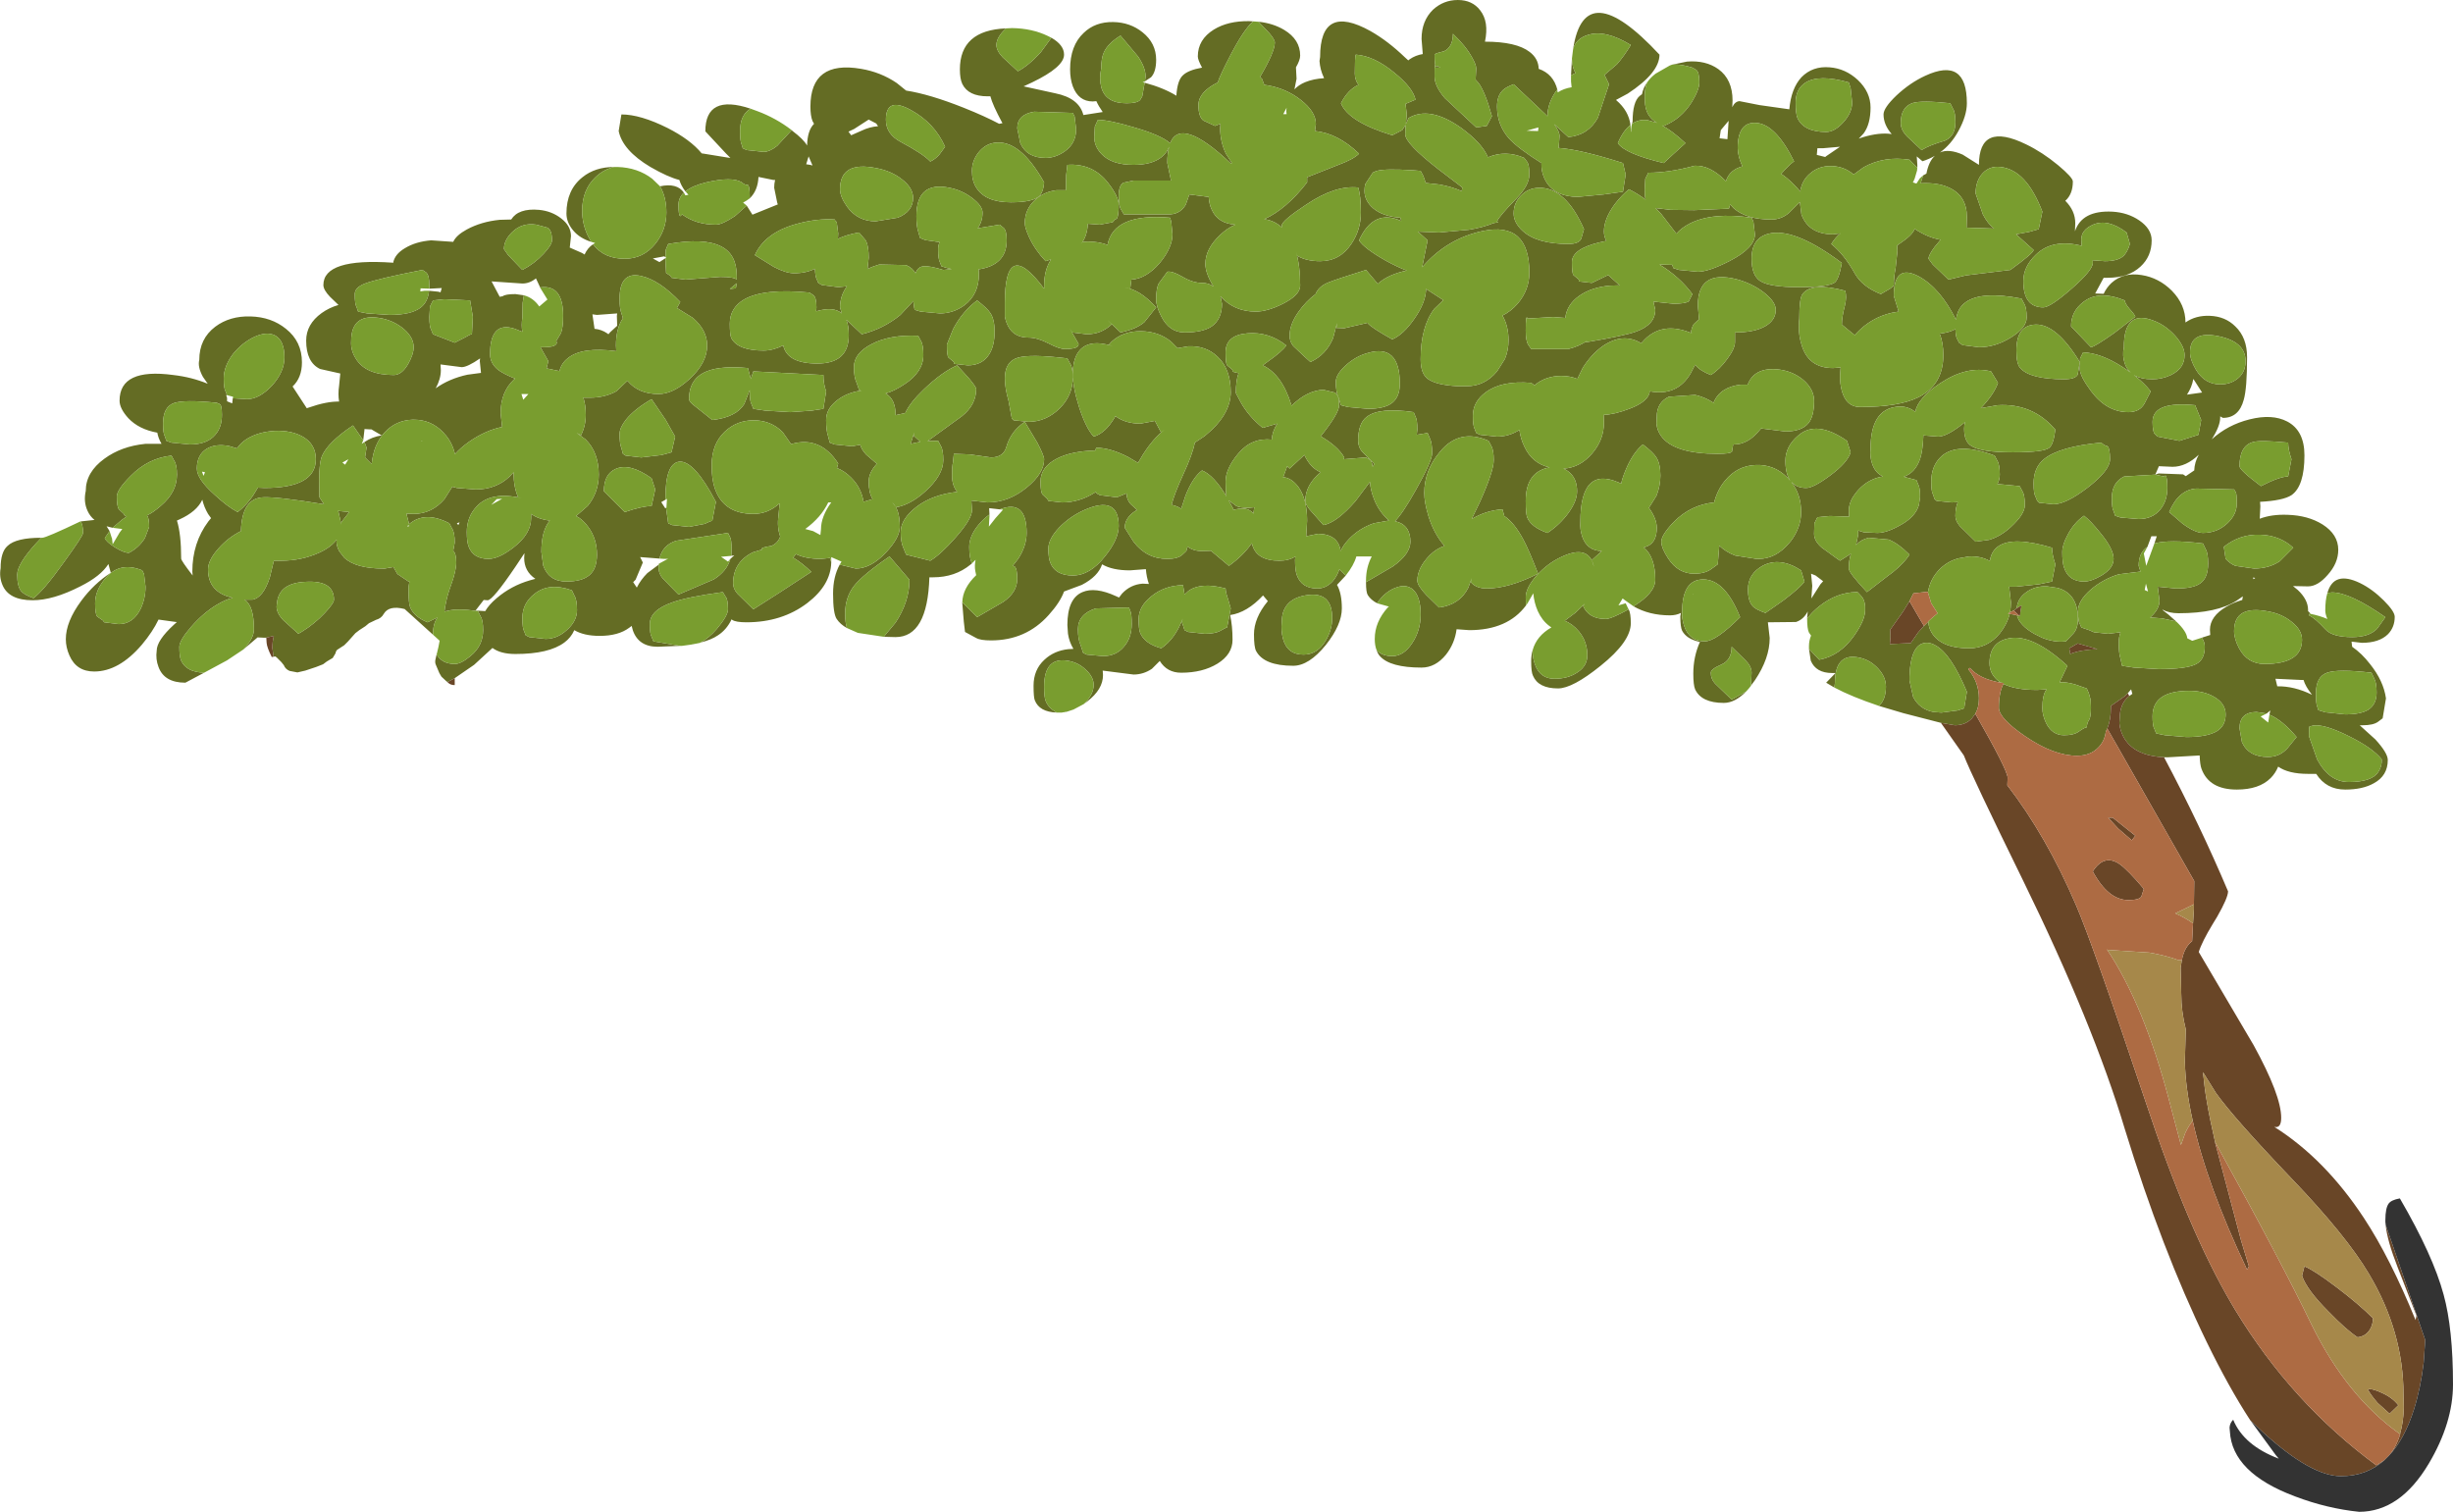 <?xml version="1.0" encoding="UTF-8" standalone="no"?>
<svg xmlns:ffdec="https://www.free-decompiler.com/flash" xmlns:xlink="http://www.w3.org/1999/xlink" ffdec:objectType="shape" height="250.35px" width="406.2px" xmlns="http://www.w3.org/2000/svg">
  <g transform="matrix(1.0, 0.0, 0.0, 1.0, 0.0, 0.0)">
    <path d="M276.9 10.7 L279.35 10.2 Q282.45 9.95 284.55 11.45 286.9 13.15 286.9 16.65 L286.85 17.75 Q287.3 16.8 288.05 16.75 L291.35 17.4 296.3 18.1 Q296.6 14.65 298.3 12.8 300.15 10.9 303.0 11.15 305.6 11.35 307.65 13.25 309.75 15.25 309.75 17.8 309.75 20.55 308.6 22.1 L307.8 22.95 308.55 22.7 Q311.25 21.9 313.25 22.2 311.9 20.65 311.9 18.95 311.9 17.85 314.05 15.8 316.3 13.7 318.8 12.55 325.7 9.35 325.7 17.1 325.7 19.15 324.3 21.7 323.1 23.9 321.25 25.25 322.7 24.6 325.0 25.6 L327.7 27.3 Q327.7 20.1 335.5 23.9 338.2 25.2 340.8 27.35 343.25 29.4 343.25 30.05 343.25 32.15 342.0 33.25 343.65 34.9 343.65 36.95 L343.6 38.3 Q344.75 34.8 349.8 35.05 352.35 35.2 354.25 36.5 356.3 37.9 356.3 39.8 356.3 42.45 354.45 44.15 352.45 46.0 349.0 46.0 L348.35 46.0 346.95 48.6 348.35 48.65 Q348.85 47.6 349.65 46.85 351.65 45.05 354.65 45.55 357.5 46.0 359.65 48.15 361.9 50.45 361.9 53.4 363.6 52.2 365.95 52.3 368.5 52.4 370.15 54.05 372.1 55.9 372.1 59.15 372.1 64.3 371.55 66.2 370.75 69.2 368.1 69.2 L367.65 68.95 367.65 69.15 Q367.65 70.55 366.25 72.75 368.9 70.35 372.5 69.45 376.25 68.5 378.75 69.8 381.6 71.3 381.6 75.4 381.6 80.5 379.45 82.0 378.05 82.9 374.25 83.1 L374.3 83.85 374.2 85.9 Q376.15 85.15 378.8 85.25 382.2 85.35 384.6 86.85 387.2 88.5 387.2 91.05 387.2 93.25 385.45 95.2 383.8 97.1 382.2 97.1 L379.7 97.05 380.5 97.7 Q382.2 99.3 382.2 101.0 L382.2 101.2 382.5 101.5 382.35 101.9 Q383.35 102.35 385.1 104.25 386.25 105.5 389.5 105.5 392.3 105.5 393.65 104.1 L395.0 102.2 Q389.15 98.1 386.15 98.1 L385.4 98.2 Q386.45 94.45 390.8 96.55 392.85 97.55 394.75 99.45 396.55 101.25 396.55 102.15 396.55 103.85 395.45 105.0 394.0 106.45 391.1 106.45 L389.4 106.25 389.5 107.1 Q391.1 108.2 392.45 109.95 394.7 112.75 395.1 115.65 L394.55 118.95 393.75 119.55 Q392.95 120.1 391.25 120.1 L390.75 120.1 393.35 122.45 Q395.4 124.7 395.4 125.85 395.4 128.45 393.1 129.7 391.25 130.75 388.35 130.75 385.2 130.75 383.55 128.15 L382.2 128.15 Q378.95 128.15 377.25 126.95 376.8 128.05 376.0 128.85 374.1 130.75 370.4 130.75 365.8 130.75 364.55 127.3 364.3 126.65 364.25 125.1 L359.05 125.4 358.35 125.4 Q353.25 125.15 351.6 121.95 351.05 120.9 350.95 119.75 L351.0 119.1 Q351.0 116.45 352.6 115.25 L353.1 114.9 352.9 114.15 352.35 114.8 351.9 115.25 349.55 116.9 349.55 117.2 Q349.55 119.2 348.95 120.65 L348.75 121.05 348.7 121.2 Q348.5 122.75 347.45 123.8 346.15 125.15 343.95 125.15 340.1 125.15 335.4 121.95 331.0 118.95 331.0 117.2 331.0 114.7 331.75 113.25 333.75 114.25 337.35 114.25 L338.9 114.15 Q338.2 115.05 338.2 117.3 338.2 118.4 338.8 119.7 339.8 121.75 341.8 121.75 343.45 121.75 344.3 121.1 345.2 120.45 345.55 120.45 345.6 119.7 345.95 119.2 346.25 118.7 346.25 117.15 L346.2 115.9 345.9 114.8 345.55 114.0 344.95 113.8 Q342.55 112.85 341.05 113.0 L341.1 112.9 342.35 110.25 Q336.55 104.95 332.7 105.7 329.45 106.3 329.45 109.8 329.45 111.55 330.85 112.7 L331.35 113.05 Q327.8 112.45 326.2 110.6 L326.0 110.75 325.95 110.85 Q327.7 112.95 327.7 115.65 327.7 117.15 327.1 118.2 L326.55 118.95 Q325.45 120.1 323.7 120.1 L321.4 119.7 315.2 118.1 311.15 116.9 Q312.3 115.8 312.3 113.7 312.3 112.1 311.0 110.7 309.75 109.35 308.1 108.95 303.85 107.9 303.85 113.1 L303.75 113.85 302.4 113.05 303.95 111.45 303.4 111.45 Q300.7 111.45 299.85 109.4 L299.55 107.45 301.25 109.25 Q304.7 108.6 307.05 105.25 308.85 102.7 308.85 101.05 L308.85 100.4 Q308.75 99.25 308.25 98.75 L307.6 98.05 307.4 98.05 Q304.15 98.1 301.25 100.4 300.0 101.4 299.25 102.45 L299.25 102.35 299.35 101.25 Q298.65 102.6 297.4 103.0 L292.75 103.05 293.05 105.65 Q293.05 109.0 290.6 112.65 L289.6 114.0 289.95 113.55 290.05 111.4 Q290.05 110.35 289.05 109.35 L286.75 107.1 Q286.75 109.3 285.05 110.05 283.3 110.8 283.3 111.4 283.3 112.45 284.0 113.2 L286.75 115.85 288.65 114.8 Q288.9 114.6 289.15 114.5 287.3 116.4 285.45 116.4 281.75 116.4 280.7 114.15 280.4 113.45 280.4 111.55 280.4 108.75 281.5 106.3 279.3 105.85 278.55 104.45 278.25 103.85 278.25 102.05 L278.35 101.5 Q277.55 101.9 276.55 101.9 273.1 101.9 270.5 100.4 274.1 98.2 274.1 96.0 274.1 92.25 272.2 90.65 L272.25 90.65 272.9 90.4 Q274.35 89.7 274.35 87.4 274.35 85.9 273.05 84.1 L274.3 82.1 Q274.95 80.45 274.95 78.75 274.95 76.75 274.25 75.7 273.75 74.9 272.05 73.6 270.35 75.0 269.15 77.95 268.65 79.15 268.45 80.1 L268.05 79.9 Q261.7 77.15 261.7 86.4 261.6 87.6 262.0 88.85 262.8 91.2 265.25 91.25 L263.65 92.7 263.6 92.8 263.95 93.85 Q263.1 90.0 258.4 92.3 256.2 93.35 254.45 95.3 252.65 97.35 252.65 98.9 L252.7 100.25 Q249.65 104.35 243.3 104.35 L241.2 104.2 Q240.9 106.55 239.45 108.4 237.7 110.55 235.4 110.55 230.2 110.55 228.5 108.65 228.15 108.25 227.95 107.65 228.85 108.65 230.55 108.65 232.45 108.65 233.85 106.5 235.25 104.4 235.25 101.75 235.25 98.75 233.95 97.6 232.8 96.65 231.05 97.35 229.35 98.0 228.1 99.8 L228.05 99.9 Q227.0 99.35 226.5 98.55 226.2 98.1 226.2 96.4 L230.65 93.8 Q233.55 91.75 233.55 89.7 233.55 87.25 231.65 86.5 L231.0 86.3 Q232.2 85.15 234.45 81.15 237.15 76.35 237.15 75.05 237.15 73.35 236.8 72.65 L236.4 71.7 234.6 72.0 234.7 71.15 Q234.7 69.45 234.4 69.0 L234.1 68.25 Q228.35 67.4 226.3 69.05 224.9 70.1 224.9 73.0 224.9 74.0 225.55 74.8 L227.6 76.8 227.3 77.3 Q227.2 76.35 226.8 76.1 L226.2 75.75 222.5 76.05 222.6 75.75 Q221.55 73.9 218.7 72.25 221.75 68.45 221.75 67.1 221.75 65.35 221.0 65.0 L219.15 64.55 Q216.45 64.65 213.85 67.2 L213.85 67.1 Q212.3 62.0 209.1 60.5 L209.85 59.95 Q212.4 58.15 213.0 57.2 210.1 54.9 206.55 55.2 202.95 55.5 202.95 58.35 202.95 60.2 203.2 60.5 L204.1 61.25 204.1 61.55 205.1 61.8 Q204.65 63.0 204.65 65.1 L205.45 66.6 Q206.75 68.95 209.1 70.85 L211.5 70.15 Q210.65 71.5 210.6 72.8 207.25 72.45 205.05 75.1 202.95 77.6 202.95 79.75 202.95 81.45 203.1 82.2 201.0 78.7 199.05 77.9 197.5 79.05 196.3 82.1 L195.6 84.25 Q194.95 83.8 194.0 83.6 194.5 81.7 195.9 78.65 197.5 75.2 197.85 73.3 L199.5 72.2 200.7 71.15 Q203.8 68.15 203.8 64.95 203.8 63.0 203.25 61.55 202.7 60.05 201.6 59.05 199.65 57.2 196.75 57.35 L195.0 57.65 193.9 56.55 Q191.85 54.9 189.0 54.85 186.0 54.8 184.05 56.6 L183.6 57.1 184.25 57.3 Q180.2 56.05 178.6 58.25 177.65 59.55 177.65 61.95 177.65 64.15 178.7 67.45 179.8 70.85 181.1 72.3 183.05 71.75 184.6 69.1 L184.7 68.9 Q186.35 70.15 188.85 70.15 L191.25 69.7 192.25 71.6 192.85 71.15 Q190.95 72.6 189.25 75.3 L188.45 76.65 186.85 75.7 Q183.85 74.15 181.5 74.15 L181.4 74.6 Q177.4 74.7 175.0 75.95 172.3 77.35 172.3 79.75 172.3 81.5 172.65 81.9 L173.45 82.65 173.6 82.95 175.9 83.2 Q178.7 83.2 181.25 81.6 L181.5 81.45 181.5 81.65 182.15 82.0 184.95 82.35 186.55 81.7 Q186.55 82.7 187.2 83.45 L188.3 84.45 187.95 84.65 Q186.25 85.8 186.25 87.4 L187.7 89.7 Q189.85 92.55 193.3 92.55 195.0 92.55 195.75 91.9 L196.45 91.25 196.65 90.5 Q197.55 91.25 199.05 91.25 L200.55 91.2 200.75 91.4 203.5 93.7 Q205.75 92.1 207.15 90.15 L207.3 89.95 207.35 90.15 Q208.05 92.85 211.85 92.85 213.45 92.85 214.5 92.15 L214.45 92.7 Q214.45 94.45 214.75 95.25 215.55 97.45 218.15 97.45 219.55 97.45 220.65 96.3 221.4 95.45 221.8 94.25 L222.15 94.65 222.85 95.3 221.4 96.85 Q222.2 98.25 222.2 100.75 222.2 103.45 219.55 106.8 216.75 110.25 214.15 110.25 209.3 110.25 208.0 107.8 207.65 107.15 207.65 105.05 207.65 102.35 209.9 99.6 L209.95 99.55 209.15 98.6 Q206.5 101.45 203.7 101.85 204.1 103.65 204.1 105.95 204.1 108.35 201.6 109.9 199.15 111.4 195.6 111.4 193.25 111.4 192.05 109.45 L190.75 110.75 Q189.35 111.7 187.7 111.7 L182.6 111.05 182.65 111.8 Q182.65 114.15 180.05 116.15 L179.45 116.6 Q181.1 115.05 181.1 113.4 181.1 112.1 179.8 110.9 178.6 109.75 177.0 109.45 172.9 108.65 172.9 113.7 172.9 115.45 173.15 116.05 173.6 117.25 175.0 118.0 172.1 117.9 171.35 115.95 171.15 115.45 171.15 113.55 171.15 110.9 172.95 109.25 174.55 107.75 176.9 107.5 L177.75 107.45 Q177.05 106.3 176.85 104.95 L176.75 103.5 Q176.75 99.1 179.25 98.05 181.35 97.15 184.75 98.7 L185.3 98.95 185.8 98.3 Q187.2 96.8 189.2 96.65 L190.25 96.7 Q189.85 95.55 189.75 94.25 L187.1 94.45 Q184.2 94.45 182.5 93.45 181.85 95.45 179.15 96.85 L176.2 97.95 Q175.55 99.75 173.65 101.85 169.9 106.05 164.1 106.05 162.35 106.05 161.65 105.65 L159.8 104.65 159.6 102.95 159.35 99.9 159.35 99.75 161.8 102.2 166.1 99.7 Q168.45 98.1 168.45 95.85 168.45 94.15 168.0 93.8 L167.7 93.7 168.6 92.55 Q170.0 90.4 170.0 88.25 170.0 82.6 165.55 84.35 L163.8 84.15 163.85 85.2 Q162.85 85.9 162.0 86.95 160.5 88.8 160.5 90.55 160.5 92.25 160.9 93.2 L160.95 93.3 160.7 93.5 Q158.15 95.6 154.5 95.6 L153.9 95.6 Q153.6 105.5 148.3 105.5 L146.35 105.45 148.3 103.1 Q150.6 99.6 150.6 96.0 L147.3 92.15 Q142.9 95.15 141.4 97.05 139.95 98.95 139.95 101.6 139.95 103.15 140.25 104.0 139.15 103.4 138.55 102.5 137.95 101.6 137.95 98.3 137.95 95.5 139.05 93.5 L141.7 94.15 Q144.2 94.15 146.7 91.5 149.0 89.05 149.0 87.25 149.0 84.3 147.75 83.2 L148.4 84.0 Q150.75 83.6 153.2 81.4 156.2 78.7 156.2 76.2 156.2 74.5 155.8 73.85 L155.35 73.0 153.6 73.05 159.25 68.95 Q161.65 67.05 161.65 64.4 161.65 64.1 160.5 62.7 L158.5 60.5 Q156.05 61.55 152.95 64.5 150.7 66.65 149.9 68.4 L148.3 68.75 148.3 68.7 Q148.3 66.1 146.65 65.15 148.0 64.8 149.75 63.65 152.9 61.6 152.9 58.8 152.9 57.1 152.5 56.45 L152.05 55.6 Q147.3 55.4 144.3 57.0 141.4 58.5 141.4 60.8 141.4 62.45 141.85 63.4 L142.25 64.55 142.7 64.8 142.45 64.7 Q140.2 65.05 138.6 66.3 136.8 67.7 136.8 69.55 136.8 71.25 137.1 72.15 L137.4 73.3 138.2 73.6 141.1 73.9 142.45 73.65 Q142.65 74.45 143.45 75.3 L145.2 76.8 Q143.85 78.25 143.85 79.75 143.85 81.6 144.5 82.65 L143.0 83.1 Q142.6 80.7 140.9 79.05 139.85 78.0 138.6 77.5 L138.8 76.75 Q135.85 72.2 131.15 73.5 L131.0 73.55 129.6 71.55 Q127.65 69.6 124.8 69.6 122.0 69.6 120.0 71.5 117.85 73.55 117.85 77.05 117.85 79.7 118.55 81.35 120.1 85.1 124.75 85.1 127.2 85.1 129.1 83.35 L128.9 85.5 Q128.65 87.3 129.2 88.85 128.8 89.95 127.75 90.4 126.15 90.65 126.15 90.85 L126.2 91.0 124.7 91.45 Q121.4 93.05 121.4 96.6 121.4 97.5 122.1 98.3 L124.75 100.9 128.75 98.35 134.35 94.7 Q132.8 93.2 131.35 92.35 L131.15 92.6 131.8 91.75 Q133.4 92.55 135.95 92.55 L137.45 92.4 137.65 93.15 Q137.55 96.9 133.7 99.85 129.5 103.05 123.6 103.05 121.85 103.05 121.25 102.65 L121.15 102.55 Q120.35 104.25 118.9 105.2 117.8 105.95 116.0 106.4 117.4 105.65 118.7 104.15 120.55 101.95 120.55 100.9 120.55 99.25 120.15 98.8 L119.7 98.05 Q113.8 98.85 111.35 99.75 107.6 101.05 107.6 103.35 107.6 105.0 107.9 105.45 L108.2 106.2 112.6 106.95 108.9 107.1 Q105.75 107.1 104.8 104.4 L104.6 103.65 104.2 103.95 Q102.4 105.3 99.3 105.3 96.7 105.3 95.1 104.35 94.55 105.6 93.45 106.4 90.9 108.3 85.35 108.3 82.9 108.3 81.55 107.3 L78.5 110.1 75.3 112.3 74.1 112.95 73.85 112.75 73.1 112.05 72.75 111.45 72.2 110.15 Q72.0 109.75 72.1 109.25 L72.3 108.35 Q73.15 109.9 75.2 109.95 L75.3 109.95 Q76.35 109.95 77.9 108.65 80.0 106.95 80.0 104.35 80.0 102.7 79.6 102.1 L79.15 101.2 Q75.7 100.7 74.15 101.15 L73.85 101.2 73.6 101.3 Q73.65 100.6 73.85 99.8 74.1 98.5 74.65 97.0 75.55 94.55 75.55 93.15 75.55 91.65 75.05 91.2 L75.3 89.85 Q75.3 88.15 74.85 87.5 L74.4 86.65 Q70.35 84.55 67.75 86.8 L67.3 85.05 68.5 85.1 Q71.5 85.1 73.6 82.65 L74.9 80.6 75.65 80.8 78.75 81.05 Q82.15 81.05 84.4 78.9 L85.05 78.2 85.05 78.35 Q85.05 80.65 85.8 82.35 L86.45 82.5 Q81.25 81.3 78.9 83.9 77.3 85.6 77.3 88.1 77.3 89.75 77.6 90.5 78.35 92.55 80.9 92.55 82.6 92.55 85.05 90.65 87.95 88.4 87.95 85.8 L87.95 85.1 Q89.2 86.0 91.05 86.2 89.65 87.85 89.65 91.4 L89.95 93.65 Q90.9 96.3 93.8 96.3 96.35 96.3 97.6 95.25 98.85 94.2 98.85 91.85 98.85 89.2 97.4 87.25 96.5 86.0 95.4 85.45 L97.3 83.8 Q99.15 81.55 99.15 78.6 99.15 74.9 96.95 72.75 L95.5 71.7 Q95.85 71.85 96.2 72.1 97.0 70.5 97.0 68.7 97.0 67.1 96.6 65.85 L97.7 65.85 Q100.15 65.85 102.05 64.8 L103.9 63.05 Q105.7 65.25 109.05 65.25 111.45 65.25 114.15 62.8 117.1 60.1 117.1 57.2 117.1 54.7 114.75 52.65 L112.1 51.0 112.65 50.0 Q109.15 46.35 106.15 45.7 102.6 44.9 102.6 49.45 102.6 51.15 102.9 51.85 L103.15 52.7 Q102.0 54.4 102.0 57.2 L102.05 58.15 Q96.4 57.4 94.05 59.3 92.95 60.15 92.65 61.45 L90.5 61.0 90.8 59.8 89.5 57.5 89.95 57.5 Q91.75 57.5 92.1 57.0 92.3 56.75 92.1 56.5 L92.9 55.15 Q93.25 54.2 93.25 52.3 93.25 47.05 89.45 47.6 L88.75 46.1 Q87.7 46.95 86.5 46.95 L81.4 46.6 82.75 49.15 83.25 49.05 Q83.7 48.7 85.35 48.7 L86.75 48.9 86.55 50.15 86.5 52.6 Q86.3 53.9 86.5 54.95 L85.25 54.45 Q81.15 53.1 81.15 58.65 81.15 60.2 82.55 61.3 83.55 62.0 85.3 62.7 L85.1 62.85 Q82.9 64.95 82.9 68.4 L83.15 70.7 Q80.45 71.25 77.75 73.1 76.2 74.2 75.35 75.2 74.9 73.35 73.8 72.05 L73.6 71.85 73.45 71.65 73.35 71.55 Q71.35 69.5 68.55 69.5 L68.3 69.5 Q65.55 69.6 63.7 71.6 61.85 73.6 61.55 76.85 L60.45 75.75 60.7 74.1 60.35 73.2 Q61.6 72.35 63.2 72.1 L61.5 71.1 61.2 71.1 60.35 71.05 60.35 71.2 60.15 72.9 58.45 70.45 Q54.35 73.2 53.35 75.45 52.85 76.55 52.85 79.5 L52.9 82.35 53.65 83.5 Q45.95 82.25 43.65 82.35 40.05 82.45 39.9 87.95 37.8 89.0 36.2 90.8 34.45 92.75 34.45 94.3 34.45 98.1 38.55 99.0 37.4 99.25 35.9 100.15 33.65 101.5 31.65 103.8 29.7 106.05 29.7 107.1 29.7 108.75 30.0 109.4 30.85 111.3 33.8 111.4 L30.7 113.05 Q27.2 113.05 26.25 110.45 25.75 109.15 25.95 107.75 25.95 106.05 28.85 103.4 L29.3 103.0 29.15 103.0 26.25 102.6 Q25.3 104.6 23.5 106.75 19.7 111.2 15.6 111.2 12.65 111.2 11.5 108.55 10.9 107.2 10.9 105.85 10.9 102.95 13.45 99.5 15.55 96.65 18.35 94.85 L17.95 93.4 Q16.7 95.4 13.3 97.1 8.8 99.4 5.4 99.4 1.45 99.4 0.4 96.85 -0.15 95.55 0.1 94.1 0.1 91.4 1.25 90.4 2.65 89.05 6.85 89.05 L6.0 89.95 Q2.85 93.4 2.85 95.15 2.85 97.15 3.55 97.95 4.05 98.5 5.55 99.05 7.15 97.9 10.55 93.15 13.75 88.75 13.75 88.25 13.75 86.9 13.35 86.35 L13.3 86.35 15.65 86.1 Q14.9 85.5 14.5 84.6 13.8 83.1 14.2 81.3 14.2 78.2 17.3 75.95 20.1 73.9 24.05 73.5 L26.75 73.5 Q26.2 72.55 26.05 71.65 23.0 71.1 21.25 69.25 19.8 67.65 19.8 66.35 19.8 60.9 28.7 62.1 31.75 62.45 34.4 63.55 L33.6 62.4 Q32.7 60.75 33.0 59.6 33.0 56.1 35.65 54.1 38.05 52.3 41.5 52.4 44.95 52.5 47.35 54.45 50.0 56.55 50.0 60.0 50.0 62.55 48.45 64.0 L50.8 67.6 51.1 67.5 Q54.1 66.45 56.15 66.5 55.95 65.25 56.15 63.9 L56.35 61.85 53.0 61.1 Q50.7 60.0 50.7 56.4 50.7 53.7 53.25 51.85 54.5 50.95 56.05 50.5 L54.65 49.15 Q53.55 48.0 53.55 47.2 53.55 42.7 65.05 43.5 L65.1 43.55 Q65.35 42.1 67.05 41.1 68.85 40.0 71.4 39.8 L75.05 40.05 Q75.55 38.95 77.3 38.0 79.7 36.7 82.75 36.4 L84.65 36.35 Q85.85 34.45 89.25 34.75 91.35 34.95 92.9 36.15 94.55 37.4 94.55 39.1 L94.35 41.0 96.4 41.9 96.8 42.15 Q97.3 41.05 98.2 40.45 100.0 42.85 103.45 42.85 106.5 42.85 108.5 40.4 110.35 38.1 110.35 35.2 110.35 32.65 109.3 30.85 112.1 30.25 113.25 31.9 112.35 32.75 112.35 33.9 112.35 35.7 112.65 35.8 L112.95 35.5 Q115.25 37.2 118.55 37.2 119.6 37.2 121.75 35.75 L123.65 34.05 124.6 35.55 128.8 33.85 128.7 33.55 128.2 31.1 Q128.2 30.4 128.35 29.8 L128.05 29.8 125.6 29.3 Q125.5 31.55 124.15 32.85 L124.15 32.5 Q124.15 30.75 123.8 30.6 123.3 30.65 122.85 30.2 121.25 29.2 116.95 30.2 114.65 30.75 113.5 31.7 112.75 30.7 112.5 29.8 110.65 29.35 107.7 27.65 103.1 24.9 102.45 21.7 L102.9 18.95 Q106.05 18.95 110.55 21.2 114.3 23.1 116.2 25.4 L116.55 25.45 120.55 26.1 120.95 26.15 120.25 25.45 116.8 21.75 Q116.8 15.5 124.3 18.0 122.55 19.0 122.55 21.7 122.55 23.4 122.8 23.9 L123.0 24.55 123.65 24.85 126.45 25.15 Q127.45 25.15 128.7 24.15 L131.1 21.55 131.25 21.7 Q133.05 23.05 133.65 24.1 133.7 21.6 134.8 20.5 L134.55 20.05 Q134.2 19.2 134.2 17.65 134.2 9.95 142.6 11.4 145.85 11.95 148.5 13.75 L150.05 15.0 Q153.95 15.6 159.6 17.85 163.1 19.25 165.45 20.5 L166.0 20.4 Q164.35 17.35 164.0 15.95 L163.55 15.95 Q160.35 15.95 159.35 13.9 158.95 13.05 158.95 11.5 158.95 5.0 166.6 4.7 165.0 6.15 165.0 7.45 165.0 8.4 166.05 9.5 L168.55 11.8 Q170.35 10.85 172.35 8.65 L174.1 6.25 Q176.2 7.45 176.2 9.05 176.2 11.1 170.9 13.65 170.15 14.0 169.5 14.3 L174.75 15.45 Q178.7 16.25 179.4 19.05 L182.6 18.55 Q181.9 17.55 181.55 16.75 L180.95 16.8 Q178.6 16.8 177.65 14.3 177.2 13.05 177.2 11.5 177.2 7.55 179.45 5.45 181.35 3.6 184.35 3.65 187.15 3.7 189.2 5.35 191.45 7.15 191.45 9.9 191.45 11.9 190.6 12.8 L189.6 13.45 189.7 12.65 Q189.7 11.2 188.45 9.35 L185.55 5.9 Q183.5 7.15 182.8 8.65 182.35 9.65 182.35 11.35 182.0 13.0 182.35 14.4 183.05 17.1 186.55 17.1 188.3 17.1 188.8 16.55 L189.15 15.95 189.55 13.7 Q192.7 14.55 194.8 15.85 194.95 13.3 195.9 12.45 196.8 11.6 199.05 11.2 198.35 9.9 198.35 9.35 198.35 6.55 201.0 4.9 203.35 3.45 206.85 3.5 L208.4 3.6 Q210.8 3.85 212.65 4.95 215.3 6.55 215.3 9.2 215.3 9.95 214.6 11.15 L214.7 13.05 214.35 14.8 Q215.05 14.05 216.15 13.6 217.5 13.05 219.25 12.95 L219.2 12.8 Q218.6 11.55 218.5 10.1 L218.6 9.45 Q218.6 0.5 226.95 5.15 229.85 6.8 232.65 9.5 L233.2 10.0 233.45 9.8 Q234.4 9.15 235.6 8.95 L235.4 6.45 Q235.4 3.45 237.3 1.6 239.05 0.0 241.4 0.0 243.8 0.0 245.1 1.7 246.6 3.6 245.9 6.9 251.1 6.9 253.3 8.6 254.75 9.7 254.8 11.4 257.25 12.25 257.9 14.9 L257.85 14.85 Q256.25 17.0 256.25 19.25 L255.85 18.85 250.65 13.95 Q249.35 14.45 248.9 14.9 247.9 15.8 247.9 17.65 247.9 20.65 249.85 22.9 251.35 24.55 255.25 27.0 L255.25 27.3 Q255.25 28.8 256.1 30.2 257.65 32.6 261.3 32.6 L265.55 32.2 268.75 31.75 269.2 28.9 268.75 27.0 Q261.7 24.75 258.1 24.5 L258.25 22.55 Q258.25 21.75 257.35 20.55 L259.7 22.7 Q263.0 22.4 264.6 19.5 L266.45 13.95 265.7 12.4 267.75 10.65 Q268.9 9.35 270.05 7.45 265.8 4.85 262.9 5.8 261.0 6.4 260.5 8.1 262.4 -4.3 274.8 9.05 274.8 12.05 269.55 15.5 L267.6 16.55 267.65 16.6 Q269.7 18.35 270.0 20.7 268.8 21.6 267.9 23.7 269.05 25.45 275.5 27.0 L276.85 25.75 279.1 23.7 Q276.95 21.7 275.2 20.75 L275.5 20.85 Q278.4 19.7 280.15 16.9 281.4 14.85 281.4 13.65 281.4 11.9 280.85 11.55 L280.25 11.2 Q278.4 10.6 276.9 10.7 M269.7 100.9 Q270.05 101.55 270.05 103.2 270.05 106.25 265.05 110.25 260.4 114.0 258.0 114.0 254.75 114.0 253.85 111.9 253.55 111.3 253.55 109.5 253.55 108.5 253.8 107.65 253.75 108.8 254.15 109.95 255.0 112.4 257.4 112.4 259.65 112.4 261.2 111.35 262.85 110.3 262.85 108.5 262.85 106.25 261.45 104.55 260.4 103.3 259.1 102.8 L260.9 101.45 262.45 99.95 262.15 100.35 Q263.1 102.5 265.9 102.5 266.8 102.5 269.7 100.9 M71.7 105.1 L67.0 100.85 Q64.4 100.2 63.55 101.65 63.15 102.4 62.25 102.65 L61.1 103.2 60.5 103.7 59.5 104.35 58.85 104.85 57.6 106.25 57.0 106.85 56.0 107.5 Q55.65 107.65 55.55 108.2 L55.1 108.95 54.1 109.55 53.5 110.0 52.35 110.45 50.55 111.05 49.25 111.35 47.95 111.1 Q47.25 110.8 47.0 110.15 L46.6 109.65 45.85 108.9 45.6 108.7 45.3 108.75 45.1 107.3 Q45.1 106.25 45.35 105.3 L44.1 105.6 43.65 105.6 42.65 105.55 40.3 107.55 Q42.05 105.75 42.05 104.2 42.05 100.3 40.5 99.3 L41.5 99.3 41.8 99.3 Q43.6 99.0 44.7 95.55 L45.35 92.85 46.55 92.85 Q49.95 92.85 52.9 91.5 54.85 90.6 55.75 89.35 55.6 90.15 56.15 91.25 L57.0 92.35 Q58.9 94.15 63.5 94.15 L63.7 94.15 65.15 93.9 65.8 95.05 67.65 96.3 67.8 96.3 Q67.65 96.95 67.65 97.75 67.65 99.85 67.9 100.5 68.5 102.1 70.8 103.05 L72.45 102.25 Q71.7 103.25 71.7 105.05 L71.7 105.1 M97.9 40.05 Q96.0 39.45 94.95 38.2 93.8 36.85 93.8 35.35 93.8 31.45 96.45 29.35 98.55 27.65 101.7 27.65 99.95 28.05 98.6 29.35 96.4 31.45 96.4 34.9 96.4 37.05 97.35 39.05 L97.9 40.05 M260.15 12.5 L260.3 9.7 Q260.35 11.25 260.9 12.1 260.5 12.25 260.15 12.5 M270.15 20.95 L270.35 20.1 Q270.35 16.9 271.5 15.9 L271.9 15.6 Q272.1 14.55 272.75 13.65 272.35 14.65 272.35 15.95 272.35 17.5 272.65 18.3 273.1 19.6 274.4 20.35 L272.85 19.9 Q271.4 19.7 270.25 20.5 L270.15 20.95 M317.5 27.75 L317.25 27.55 316.2 26.45 Q312.0 25.8 308.6 27.7 L306.95 28.9 Q305.45 27.6 303.4 27.5 301.2 27.4 299.65 28.8 298.4 29.9 298.1 31.7 L298.35 32.0 Q296.65 29.9 294.95 28.8 L295.3 28.4 Q296.8 26.8 297.1 26.75 294.05 20.55 290.8 20.35 287.75 20.15 287.75 24.55 287.8 25.9 288.4 27.25 L288.55 27.55 Q286.4 28.1 285.8 30.0 283.15 27.3 280.6 27.45 276.4 28.6 272.95 28.6 L272.45 29.6 272.35 31.35 Q272.35 32.45 272.5 33.05 271.15 32.05 269.75 31.35 268.55 32.3 267.4 33.8 265.6 36.25 265.6 38.35 265.6 39.15 266.0 39.9 L264.8 40.15 Q260.3 41.25 260.3 43.4 260.3 45.25 260.55 45.55 L261.45 46.3 261.45 46.6 263.6 46.85 266.3 45.55 268.2 47.25 266.65 47.3 Q263.55 47.55 261.5 49.0 259.45 50.45 259.2 52.65 L257.2 52.5 252.95 52.75 Q252.65 51.9 252.65 54.75 252.65 56.5 253.1 57.15 L253.55 57.8 259.7 57.8 Q261.65 57.3 262.85 56.4 L262.5 56.7 Q269.05 55.6 270.95 54.9 274.1 53.75 274.1 51.3 L273.8 49.95 277.1 50.3 Q279.05 50.3 279.65 49.9 L280.25 48.7 Q278.15 45.85 274.8 43.8 L276.55 43.85 276.9 43.85 277.1 44.4 278.05 44.7 281.15 45.0 Q282.95 45.0 286.45 43.2 290.6 41.05 290.6 38.8 L290.35 36.7 290.05 36.05 Q283.65 35.1 279.85 37.0 278.4 37.75 277.6 38.7 L275.1 35.45 274.15 34.45 276.65 34.75 280.55 34.8 286.3 34.55 286.5 33.85 287.05 34.45 Q289.15 36.35 293.35 36.35 294.9 36.35 296.2 35.3 L298.05 33.45 298.3 35.5 Q299.5 38.8 303.55 38.8 L304.75 38.65 Q303.9 39.35 303.25 40.4 305.4 42.15 307.15 45.3 308.4 47.5 311.45 48.7 L313.0 47.8 313.6 47.3 Q313.6 45.85 313.9 44.4 L314.2 41.55 314.15 40.65 314.5 40.4 Q316.75 38.9 317.05 37.9 319.25 39.35 321.35 39.7 L320.35 40.9 Q319.35 42.25 319.35 42.85 L320.05 43.8 322.65 46.3 325.55 45.6 332.9 44.7 Q336.75 41.9 336.75 41.4 L333.85 38.8 336.0 38.4 337.6 37.95 338.2 35.05 Q335.55 28.1 331.25 27.65 329.5 27.45 328.35 28.65 327.15 29.9 327.15 32.05 L328.35 35.5 Q329.15 37.05 330.2 37.85 L325.65 37.7 325.7 35.95 Q325.7 32.45 322.8 31.1 320.95 30.2 318.05 30.35 L318.45 29.05 319.0 28.75 Q319.4 26.7 320.4 25.8 319.45 26.35 318.35 26.7 L317.4 25.9 317.5 27.3 317.5 27.75 M349.0 73.9 Q348.4 73.75 347.95 73.3 341.0 73.95 338.45 76.05 336.75 77.45 336.75 80.05 336.75 81.75 337.05 82.2 L337.35 82.95 337.65 83.25 340.05 83.5 Q342.1 83.5 345.7 80.75 349.4 77.9 349.4 76.05 349.4 74.25 349.0 73.9 M352.6 51.1 Q351.85 50.2 351.85 49.75 347.55 48.0 345.0 50.0 342.95 51.55 342.95 54.05 L346.25 57.5 Q346.9 57.4 350.1 55.15 L353.6 52.45 Q353.5 52.1 352.6 51.1 M360.2 55.6 Q358.65 53.9 356.75 53.15 351.7 51.1 351.7 57.5 351.4 58.9 351.85 60.2 352.15 61.1 352.85 61.7 L351.45 60.75 Q347.85 58.45 344.95 58.35 L344.45 59.35 344.4 61.1 Q344.4 62.25 346.25 64.75 348.85 68.25 352.45 68.25 354.3 68.25 355.1 66.85 L356.15 64.8 Q355.05 63.4 353.35 62.1 354.5 62.8 356.45 62.8 358.0 62.8 359.5 62.1 361.75 61.0 361.75 58.8 361.75 57.35 360.2 55.6 M362.65 58.35 Q362.65 59.55 363.65 61.25 365.1 63.65 367.65 63.65 369.25 63.65 370.4 62.8 371.85 61.75 371.85 59.8 371.85 56.55 367.25 55.65 362.65 54.75 362.65 58.35 M337.15 42.15 Q335.05 44.15 335.05 46.55 335.05 50.9 338.35 50.9 339.5 50.9 343.0 47.85 346.55 44.75 346.55 43.55 L346.55 43.1 348.55 43.25 Q350.55 43.25 351.5 42.5 352.25 41.9 352.7 40.4 L352.15 38.5 Q349.05 36.15 346.6 37.2 344.65 38.05 344.65 39.65 L344.7 40.7 Q339.9 39.5 337.15 42.15 M363.2 62.75 Q362.95 64.15 362.15 65.35 L364.65 65.0 363.4 63.05 363.2 62.75 M332.85 101.4 L332.95 100.65 333.0 99.75 332.7 97.15 333.9 97.15 337.65 96.75 339.55 96.35 339.8 96.3 340.35 93.45 Q339.8 91.8 339.8 90.7 333.45 88.8 331.0 90.4 329.75 91.2 329.5 92.9 328.0 92.05 326.05 92.15 L324.35 92.45 Q322.6 92.9 321.25 94.2 319.6 95.85 319.25 98.1 L319.2 98.0 316.85 98.25 316.2 99.55 315.15 101.25 313.0 104.3 313.05 105.45 312.95 106.65 316.4 106.5 317.65 104.7 318.6 103.65 319.3 102.95 Q319.4 103.85 319.65 104.35 321.05 107.35 326.1 107.35 329.1 107.35 331.15 104.9 332.35 103.4 332.8 101.65 L333.85 101.85 334.0 101.9 Q334.4 103.55 336.85 104.95 L338.15 105.6 Q340.25 106.45 342.1 106.2 L343.2 105.05 Q344.1 104.2 344.1 102.5 L344.05 101.5 Q343.65 98.15 340.7 97.35 L339.0 97.1 Q336.95 97.0 335.5 98.1 334.1 99.1 333.95 100.75 L333.45 101.1 332.85 101.4 M335.3 83.65 Q335.3 82.0 334.9 81.35 L334.45 80.5 330.75 80.15 Q331.15 79.45 331.15 78.6 331.15 76.95 330.75 76.3 L330.3 75.45 Q324.2 73.15 321.5 75.55 319.8 77.1 319.8 79.75 319.8 81.45 320.1 81.9 L320.35 82.65 320.7 82.95 323.25 83.2 324.2 83.15 Q323.8 84.1 323.8 85.4 323.8 85.95 324.1 86.5 L324.5 87.1 327.15 89.7 329.35 89.4 Q331.25 88.85 332.95 87.3 335.3 85.15 335.3 83.65 M341.8 62.8 Q343.65 62.8 344.05 62.05 L344.4 59.95 Q340.5 53.6 337.05 53.75 333.9 53.85 333.9 58.05 333.9 60.2 334.5 60.9 336.1 62.8 341.8 62.8 M325.4 69.9 Q325.25 70.4 325.25 71.0 325.25 73.15 326.45 73.85 328.05 74.9 333.3 74.9 338.45 74.9 339.35 74.15 340.05 73.6 340.35 71.15 336.6 66.75 330.8 67.1 L328.0 67.6 Q330.2 65.3 330.85 63.4 L329.7 61.5 Q325.75 60.5 321.3 63.45 317.6 65.9 317.15 68.2 315.8 67.15 314.15 67.35 309.75 67.8 309.75 74.3 309.6 75.55 310.0 76.75 310.5 78.3 311.8 78.9 309.95 79.2 308.55 80.35 307.7 81.05 307.15 81.85 306.15 83.15 306.15 84.65 L306.2 85.55 303.15 85.45 302.95 85.45 300.95 85.65 300.45 86.65 300.4 88.4 Q300.4 89.6 301.7 90.7 L304.25 92.55 304.7 92.85 306.5 91.7 Q306.15 92.75 306.15 94.15 306.15 94.85 309.15 98.05 L312.65 95.35 313.45 94.75 Q315.35 93.2 316.2 91.85 L316.05 91.7 Q314.35 90.0 312.75 89.35 L309.45 89.05 Q308.15 89.35 307.35 90.25 L307.7 88.55 307.7 87.85 308.65 88.15 310.9 88.25 Q312.45 88.25 314.8 86.9 317.2 85.55 317.75 83.65 L317.95 82.35 Q317.95 80.7 317.65 80.25 L317.35 79.5 315.25 78.95 Q317.15 78.3 317.95 76.0 318.4 74.65 318.5 72.1 L320.95 72.3 Q322.45 72.3 325.4 69.9 M335.6 52.6 Q335.6 50.95 335.2 50.3 L334.75 49.45 Q328.1 48.15 325.5 50.05 324.15 51.0 323.9 52.95 321.3 47.7 317.7 45.75 313.6 43.6 313.6 49.0 L314.4 51.6 313.25 51.8 Q309.8 52.6 307.35 55.25 L307.15 55.5 306.45 54.95 305.0 53.75 Q305.0 52.5 305.5 50.6 305.85 49.15 305.55 48.15 299.9 46.65 298.45 48.75 297.95 49.45 297.95 52.75 297.7 55.05 298.3 57.0 299.4 60.95 303.55 60.95 L304.8 60.85 304.7 62.1 Q304.65 63.45 305.0 64.75 305.75 67.4 308.0 67.4 314.4 67.4 317.65 65.8 321.8 63.75 321.8 58.8 321.8 56.75 321.2 55.25 322.85 55.05 323.8 54.5 323.85 55.8 324.1 56.15 L324.4 56.75 325.0 57.15 327.7 57.5 Q330.45 57.5 333.05 55.85 335.6 54.25 335.6 52.6 M356.9 71.95 L357.3 72.3 360.9 73.0 364.05 72.0 364.5 69.55 363.5 67.1 Q356.45 66.4 356.45 69.85 356.45 71.6 356.9 71.95 M341.5 91.4 Q341.5 93.2 341.8 94.0 342.55 96.3 345.1 96.3 346.3 96.3 348.0 95.3 350.0 94.1 350.0 92.55 350.0 90.9 347.8 88.25 346.25 86.3 345.1 85.4 343.45 86.55 342.4 88.55 341.5 90.2 341.5 91.4 M363.35 77.9 Q363.4 76.55 364.1 75.3 362.0 77.3 359.75 77.3 L357.5 77.2 356.9 78.6 357.45 78.4 361.5 78.55 361.95 78.85 363.35 77.9 M356.9 78.6 L351.75 78.9 Q349.7 79.9 349.7 82.5 349.7 84.2 350.0 84.65 L350.25 85.4 351.15 85.7 354.15 85.95 Q356.45 85.95 357.75 84.35 358.9 82.9 358.9 80.8 358.9 79.0 358.6 78.75 L358.3 78.9 356.9 78.6 M355.6 90.55 Q354.15 91.5 354.15 93.7 L354.45 94.65 350.85 95.1 Q348.25 95.9 346.2 97.65 344.1 99.5 344.1 101.2 L344.1 101.55 Q344.15 102.95 344.4 103.3 L344.65 103.9 345.95 104.35 346.75 104.7 349.1 104.95 351.15 104.7 Q350.85 105.45 350.85 106.5 350.85 108.2 351.15 109.1 L351.4 110.25 353.35 110.55 357.45 110.8 Q362.15 110.8 363.7 109.95 365.1 109.2 365.1 107.1 365.1 106.3 364.6 105.6 L366.0 105.15 365.95 104.3 Q365.95 102.05 368.7 100.45 369.9 99.75 371.3 99.35 L371.4 98.75 370.4 99.45 Q367.15 101.55 360.75 101.55 359.2 101.55 358.1 100.95 L358.15 101.05 359.05 101.75 360.35 102.9 358.0 102.4 356.05 102.25 Q357.6 100.9 357.6 99.45 L357.3 97.15 360.35 97.45 Q363.2 97.45 364.35 96.6 365.65 95.7 365.65 93.3 365.65 91.6 365.25 90.95 L364.8 90.0 Q359.15 89.3 356.75 90.0 L357.15 88.8 356.3 88.8 356.25 88.8 355.6 90.55 M363.7 80.9 Q360.75 81.1 359.2 84.8 L361.4 86.7 Q363.5 88.25 364.8 88.25 367.15 88.25 368.85 86.65 370.4 85.2 370.4 83.35 370.4 81.7 370.2 81.45 L369.95 81.05 363.7 80.9 M368.25 90.55 L368.55 92.55 Q369.3 93.35 370.15 93.7 L373.25 94.15 Q375.7 94.15 377.5 92.95 L379.75 90.7 Q377.5 88.65 374.3 88.55 370.95 88.4 368.25 90.55 M378.9 73.3 Q374.25 72.85 373.1 73.2 370.85 73.8 370.85 77.2 370.85 77.85 374.4 80.5 377.5 78.9 378.9 78.9 L379.45 76.05 Q378.9 74.4 378.9 73.3 M373.15 95.6 L373.1 95.9 373.45 95.75 373.15 95.6 M375.35 118.15 L373.65 117.9 Q370.85 117.95 370.85 120.6 L371.25 122.9 Q372.35 125.35 375.55 125.35 377.5 125.35 378.8 123.9 L380.3 122.05 Q377.95 119.25 375.8 118.35 L375.95 117.65 375.35 118.15 M368.55 118.3 Q368.55 116.5 366.65 115.4 364.95 114.4 362.5 114.4 356.45 114.4 356.45 118.6 356.45 120.25 356.75 120.7 L357.05 121.45 358.5 121.75 362.05 122.05 Q365.55 122.05 367.15 121.05 368.55 120.15 368.55 118.3 M375.0 109.95 Q381.2 109.95 381.2 105.95 381.2 104.3 379.45 102.95 377.85 101.65 375.6 101.25 369.95 100.15 369.95 104.5 369.95 105.8 370.8 107.4 372.2 109.95 375.0 109.95 M393.55 114.7 Q393.55 113.05 393.15 112.35 L392.7 111.4 Q387.15 110.75 385.35 111.4 383.5 112.05 383.5 114.85 383.5 116.5 383.7 116.95 L383.9 117.6 385.05 117.95 388.35 118.3 Q390.9 118.3 392.15 117.55 393.55 116.65 393.55 114.7 M381.45 112.6 L381.05 112.6 376.8 112.4 377.1 113.65 Q379.9 113.6 382.85 115.05 381.75 113.65 381.45 112.6 M383.05 120.15 L382.45 120.3 Q382.35 120.25 382.35 121.9 L383.7 125.75 Q385.7 129.5 388.95 129.5 392.8 129.5 393.85 127.8 394.45 126.9 394.4 125.75 392.9 123.85 388.85 121.85 384.8 119.85 383.05 120.15 M347.2 107.45 L344.05 106.55 342.65 107.35 342.8 108.15 342.8 108.3 Q344.5 107.6 347.3 107.5 L347.2 107.45 M324.15 117.65 L325.25 117.3 325.7 114.55 Q323.05 108.2 320.45 106.85 319.85 106.5 319.25 106.45 316.4 106.25 316.2 112.0 L316.2 112.7 316.8 115.4 Q317.85 117.45 320.15 117.9 L321.5 118.0 324.15 117.65 M322.95 17.1 Q318.25 16.6 316.75 17.05 314.75 17.7 314.75 20.4 314.75 21.5 315.8 22.6 L318.2 24.85 Q319.6 24.0 322.05 23.3 323.8 22.55 323.8 20.25 323.8 18.6 323.4 18.0 L322.95 17.1 M306.45 14.6 L306.15 13.65 Q301.2 12.25 298.95 13.7 297.35 14.75 297.35 16.95 297.35 18.85 297.65 19.55 298.7 21.85 302.4 21.85 303.8 21.85 305.25 20.25 306.7 18.65 306.7 16.95 L306.45 14.6 M286.25 20.0 L284.95 21.55 284.75 22.9 286.05 23.05 286.25 20.0 M300.95 24.55 L300.85 25.65 302.25 26.0 302.35 25.9 304.7 24.3 301.85 24.55 300.95 24.55 M244.45 11.35 Q244.45 10.7 243.75 9.5 242.75 7.65 240.6 5.6 240.6 7.8 239.1 8.5 237.55 8.85 237.55 9.05 237.55 10.85 237.8 11.05 L238.0 10.9 238.5 11.2 237.7 11.2 Q237.55 9.75 237.55 12.65 237.55 14.25 239.25 16.25 L244.45 21.1 246.2 20.85 247.05 19.25 Q245.9 15.1 244.8 13.7 L244.35 13.2 244.45 11.35 M293.4 38.6 Q290.05 39.1 290.05 42.85 290.05 45.6 291.5 46.55 293.1 47.55 297.8 47.55 302.7 47.55 303.8 46.8 304.5 46.3 305.0 43.55 297.6 38.0 293.4 38.6 M292.05 48.4 Q290.05 46.9 287.6 46.25 281.15 44.6 281.15 50.6 L281.35 52.85 280.45 53.7 Q280.1 54.3 280.0 55.1 L280.3 55.25 Q275.1 53.0 271.95 56.65 L271.8 56.85 Q268.75 55.0 265.35 57.35 263.5 58.7 262.1 60.9 L261.2 62.75 Q260.0 62.25 258.55 62.25 255.95 62.25 254.1 63.8 L253.55 63.4 Q248.65 63.0 246.05 64.95 243.9 66.5 243.9 68.85 243.9 70.55 244.2 71.05 L244.45 71.7 245.1 72.0 247.9 72.3 Q249.85 72.3 251.6 71.2 251.8 72.65 252.4 73.9 253.7 76.75 256.6 77.4 252.65 78.1 252.65 82.95 252.65 85.1 252.9 85.7 253.55 87.3 256.25 88.25 258.35 86.85 259.75 84.9 261.15 82.95 261.15 81.35 261.15 79.25 259.8 78.15 259.4 77.8 258.9 77.6 261.6 77.45 263.6 75.15 265.6 72.85 265.6 70.0 L265.55 68.7 Q267.3 68.65 269.8 67.7 273.0 66.5 273.2 64.8 277.7 65.65 279.95 61.85 L280.7 60.4 Q281.5 61.4 283.3 62.1 284.8 61.15 286.05 59.4 287.3 57.7 287.3 56.65 L287.3 55.05 Q290.55 55.05 292.35 54.0 294.05 53.0 294.05 51.3 294.05 49.95 292.05 48.4 M246.95 73.85 L246.5 73.0 Q241.7 70.9 238.5 74.75 235.85 77.85 235.85 81.65 235.85 83.2 236.55 85.5 237.45 88.4 239.2 90.4 237.85 90.85 236.75 91.95 234.7 94.05 234.7 96.15 234.7 96.95 236.15 98.5 L238.3 100.6 Q241.75 100.15 243.15 97.3 L243.7 95.75 243.55 96.4 Q244.45 97.45 246.2 97.45 249.8 97.45 254.7 95.0 253.15 91.0 252.25 89.35 250.75 86.55 249.1 85.45 L248.8 84.35 Q246.15 84.5 243.7 85.95 L245.05 83.15 Q247.35 78.05 247.35 76.2 247.35 74.5 246.95 73.85 M276.35 65.7 Q274.35 66.65 274.35 69.0 L274.3 70.15 Q274.4 71.3 275.1 72.25 277.25 75.15 284.45 75.15 286.5 75.15 286.8 74.8 L287.0 73.6 287.15 73.6 Q289.5 73.6 291.45 71.15 L291.75 70.8 291.65 70.95 295.65 71.45 Q298.3 71.45 299.45 70.1 300.4 68.95 300.4 66.4 300.4 64.45 298.6 62.9 296.9 61.5 294.65 61.2 290.55 60.7 289.4 63.7 L288.25 63.7 Q284.8 64.1 283.75 66.7 L284.15 67.0 Q282.65 65.85 280.7 65.4 L276.35 65.7 M251.85 32.4 Q250.65 33.6 250.65 35.35 250.65 36.85 252.1 38.2 254.45 40.4 259.7 40.4 261.5 40.4 261.85 39.5 L262.3 37.95 Q259.25 31.0 254.8 31.1 253.05 31.15 251.85 32.4 M252.85 26.75 L252.4 26.15 Q249.3 24.8 246.4 26.05 245.4 23.65 241.85 21.1 236.7 17.5 233.25 19.55 L232.8 20.55 232.95 18.95 232.75 17.2 234.4 16.5 Q233.95 14.5 230.85 12.0 227.5 9.25 224.5 9.05 224.35 9.35 224.35 12.2 224.35 13.2 224.95 14.05 223.2 14.85 222.05 17.1 223.3 20.2 230.55 22.4 L232.2 21.55 232.75 20.7 232.7 22.25 Q232.7 23.75 238.15 28.0 L242.15 31.05 242.05 31.65 Q240.35 30.9 238.35 30.55 L236.1 30.3 235.7 29.15 235.25 28.3 234.05 28.2 Q229.4 27.9 228.0 28.3 L227.8 28.35 227.75 28.4 227.7 28.4 227.55 28.5 227.5 28.5 227.4 28.55 227.35 28.55 226.1 30.45 Q225.95 30.95 225.95 31.6 225.95 33.25 227.4 34.5 229.0 35.85 231.9 36.05 L232.05 36.6 Q227.45 34.5 225.05 39.8 225.85 41.1 229.45 43.15 231.45 44.25 232.95 44.8 229.85 45.45 228.15 47.0 L226.2 44.7 Q221.4 46.2 219.9 46.8 218.35 47.45 217.85 48.7 216.25 49.9 215.05 51.6 213.55 53.7 213.55 55.6 213.55 56.55 214.15 57.3 L215.95 59.0 217.0 59.95 Q219.6 58.75 220.75 56.0 L221.4 53.5 221.3 54.3 222.6 54.35 226.3 53.5 226.45 53.45 226.55 53.6 Q227.25 54.35 230.55 56.2 232.4 55.4 234.2 52.8 236.1 50.1 236.15 47.85 L239.0 49.7 237.5 51.15 Q235.25 54.1 235.25 59.5 235.25 61.9 236.45 62.75 237.8 63.75 241.35 63.95 L242.6 63.95 242.7 63.95 242.8 63.95 242.9 63.95 Q245.85 63.95 247.9 61.5 L249.2 59.45 Q249.8 58.0 249.8 56.35 249.8 54.0 248.8 52.25 250.15 51.6 251.3 50.3 253.25 48.0 253.25 45.15 253.25 36.65 245.55 38.25 239.6 39.5 235.5 44.25 L236.4 39.8 234.8 38.35 238.3 38.5 243.2 38.05 Q245.65 37.65 247.3 36.95 L248.1 36.8 247.9 36.65 Q248.3 35.75 251.0 33.0 253.25 30.7 253.25 28.9 253.25 27.2 252.85 26.75 M275.1 89.7 Q275.1 90.75 276.25 92.5 277.9 95.0 280.55 95.0 282.3 95.0 283.35 94.25 L284.45 93.45 284.7 90.35 Q285.75 91.4 287.35 92.0 L290.85 92.55 291.2 92.55 Q294.05 92.55 296.25 89.95 L296.55 89.6 Q298.25 87.35 298.25 84.8 298.25 81.85 296.65 79.85 L296.75 79.9 Q297.55 80.8 299.1 80.8 300.3 80.8 303.05 78.75 305.95 76.6 306.45 74.9 L305.85 73.0 Q300.8 69.5 297.8 72.1 295.65 73.9 295.65 76.3 295.65 78.45 296.45 79.6 L295.9 79.0 Q293.75 76.9 290.8 77.0 287.7 77.1 285.65 79.6 284.4 81.1 283.85 83.2 279.95 83.6 277.15 86.45 275.1 88.6 275.1 89.7 M291.95 93.65 Q289.45 95.0 289.45 97.6 289.45 99.55 290.25 100.4 290.75 100.95 292.35 101.5 L295.35 99.4 Q298.25 97.2 298.8 96.3 L298.25 94.45 Q294.8 92.2 291.95 93.65 M300.65 95.3 L299.9 95.0 300.1 97.0 299.95 99.1 301.45 96.75 301.9 96.25 300.65 95.3 M208.4 3.6 L207.5 3.55 Q206.0 4.85 203.8 9.05 202.05 12.4 201.65 13.65 198.45 15.25 198.45 17.4 198.45 19.3 199.25 19.95 L201.2 20.85 202.1 20.5 202.05 21.25 Q202.05 23.45 203.0 25.45 L204.0 27.0 203.8 27.05 Q195.5 19.2 193.75 23.75 L193.75 23.7 Q192.2 22.35 187.65 21.05 183.6 19.85 181.8 19.85 L181.3 20.95 181.2 22.7 Q181.2 24.2 182.35 25.45 184.05 27.3 187.7 27.3 190.7 27.3 192.3 26.05 193.2 25.35 193.6 24.3 193.3 25.35 193.3 27.0 L193.9 29.85 193.95 29.9 187.7 29.9 186.05 30.25 Q185.25 30.65 185.25 32.5 185.25 34.2 185.7 34.8 L186.1 35.5 193.3 35.5 Q195.35 35.6 196.35 33.9 L196.95 32.2 200.05 32.6 200.15 32.6 Q200.25 33.9 200.65 34.7 201.65 37.0 204.55 37.2 203.2 37.8 202.05 38.9 199.6 41.2 199.6 43.7 199.6 45.25 200.95 47.45 200.15 46.85 199.05 46.85 197.5 46.85 195.75 45.8 194.1 44.85 193.3 45.0 L191.9 46.9 Q191.45 47.7 191.45 49.6 191.45 50.75 192.3 52.4 193.65 55.05 196.15 55.05 199.15 55.05 200.65 54.05 202.35 52.85 202.35 50.3 L202.1 49.05 Q204.35 51.6 207.95 51.6 209.85 51.6 212.45 50.3 215.3 48.85 215.3 47.3 215.3 44.0 214.6 41.65 L214.8 42.35 Q216.3 43.25 218.6 43.25 221.9 43.25 223.8 40.35 225.35 38.05 225.35 35.2 225.35 32.35 224.9 31.05 221.1 30.65 216.35 33.85 212.25 36.55 212.25 37.35 L212.25 37.65 Q211.0 36.5 209.35 36.3 213.0 34.65 216.45 30.2 L216.45 29.35 221.5 27.35 Q224.1 26.4 225.05 25.45 221.5 22.05 217.75 21.7 L217.9 20.55 Q217.9 18.5 215.4 16.55 213.05 14.7 210.0 14.15 L209.35 14.05 209.0 13.1 208.65 12.75 Q211.1 8.6 211.1 7.05 211.1 6.55 210.2 5.5 L208.4 3.6 M166.15 37.7 L165.55 37.2 161.9 37.8 Q162.7 36.7 162.7 35.2 162.7 34.1 161.0 32.8 159.3 31.5 157.25 31.1 151.75 29.95 151.75 35.8 151.75 37.45 152.05 38.35 L152.35 39.4 153.2 39.75 155.6 40.1 Q155.35 40.6 155.35 41.25 155.35 42.95 155.65 43.45 L155.9 44.1 156.9 44.4 157.6 44.55 156.2 44.7 Q153.95 44.0 152.95 44.1 152.0 44.15 151.6 45.25 151.1 44.35 150.05 43.9 L145.6 43.8 Q144.55 44.1 143.65 44.55 L143.85 42.7 Q143.85 40.8 143.4 39.85 L142.25 38.5 Q140.2 38.85 138.75 39.55 L138.8 38.65 138.55 36.75 Q138.25 36.55 138.25 36.35 135.25 36.15 131.85 37.1 126.65 38.55 125.0 42.25 L128.15 44.2 Q130.15 45.25 131.5 45.25 133.45 45.25 134.95 44.5 135.0 45.85 135.25 46.25 L135.5 46.85 136.1 47.2 138.8 47.55 140.25 47.4 Q139.1 49.0 139.1 50.9 L139.4 51.9 Q138.05 50.7 135.15 51.55 L135.2 50.9 Q135.2 49.2 134.65 48.85 L134.05 48.45 Q126.5 47.7 123.2 49.6 120.85 51.0 120.85 53.6 120.85 55.5 121.1 56.0 122.2 58.05 126.45 58.05 128.0 58.05 129.7 57.2 130.35 60.2 135.35 60.2 140.55 60.2 140.55 55.5 140.55 53.9 140.15 52.95 L140.2 53.0 142.7 55.35 Q146.3 54.45 149.1 52.15 L151.25 49.85 151.35 50.75 151.45 51.3 152.45 51.6 155.65 51.9 Q157.85 51.9 159.7 50.55 162.1 48.75 162.1 45.4 L162.05 44.6 Q166.7 43.9 166.7 39.8 166.7 38.1 166.15 37.7 M176.75 27.3 L176.55 29.0 176.5 31.45 176.5 31.5 174.95 31.5 Q172.85 31.75 171.35 33.15 169.7 34.7 169.7 36.95 169.7 37.7 170.4 39.25 171.4 41.4 173.15 43.25 L174.05 42.95 Q172.9 44.7 172.9 47.3 L172.9 47.8 Q166.4 39.1 166.4 50.15 L166.4 52.45 Q167.1 55.9 170.3 55.9 171.75 55.9 173.6 56.85 175.4 57.8 176.35 57.8 178.15 57.8 178.5 57.3 178.7 57.0 178.5 56.75 L177.15 54.4 177.55 55.05 179.95 55.35 Q182.35 55.35 184.1 53.7 L183.4 53.0 185.55 55.05 Q188.15 54.5 189.5 53.35 L191.45 50.9 Q188.75 47.9 186.15 47.6 L187.15 47.8 187.35 46.3 Q189.8 46.15 192.05 43.55 194.15 41.0 194.15 38.8 L193.95 36.7 193.75 36.05 Q184.4 35.25 183.4 40.55 181.9 40.0 180.15 40.0 L179.3 40.05 179.0 40.4 Q180.0 39.25 180.15 37.05 L182.1 37.2 184.25 36.8 184.65 36.35 184.95 36.2 Q185.25 35.7 185.25 33.9 185.25 32.55 183.5 30.3 180.95 27.0 176.75 27.3 M172.25 32.3 Q172.8 31.6 172.9 30.2 168.85 23.0 164.65 23.65 163.05 23.9 161.95 25.35 160.95 26.7 160.95 28.3 160.95 29.95 161.65 31.05 163.15 33.5 167.4 33.5 171.3 33.5 172.25 32.3 M168.45 21.25 L168.95 23.7 Q170.05 26.15 173.15 26.15 174.7 26.15 176.2 25.15 178.2 23.8 178.2 21.4 L177.95 19.3 177.65 18.7 171.25 18.5 Q168.45 18.95 168.45 21.25 M171.8 73.35 L169.7 69.85 Q167.4 71.4 166.65 74.0 166.15 75.75 164.1 75.75 L160.6 75.25 157.95 75.15 157.8 76.6 Q157.65 77.2 157.65 78.75 157.65 80.4 158.5 81.45 154.45 81.9 151.8 83.9 149.15 85.95 149.15 88.1 149.15 89.8 149.6 90.75 L150.05 91.85 154.05 92.85 Q155.75 91.85 158.25 89.0 160.95 85.95 160.95 84.5 L160.85 82.9 163.55 83.2 Q167.0 83.2 170.0 80.75 172.9 78.4 172.9 76.05 172.9 75.5 171.8 73.35 M164.7 54.9 Q164.7 52.9 164.0 51.85 163.5 51.05 161.8 49.75 159.4 51.55 157.85 54.45 L156.8 57.05 Q156.8 58.9 157.05 59.2 L157.95 59.95 158.0 60.25 160.25 60.5 Q162.7 60.5 163.85 58.6 164.7 57.2 164.7 54.9 M177.2 60.2 L176.75 59.35 Q170.55 58.6 168.5 59.25 166.4 59.9 166.4 62.65 166.4 64.25 167.0 66.35 L167.55 69.3 167.85 69.6 170.3 69.85 Q173.15 69.85 175.4 67.7 177.65 65.5 177.65 62.5 177.65 60.85 177.2 60.2 M207.55 85.05 Q206.5 83.7 204.1 84.5 L204.3 84.4 203.45 82.85 204.6 83.7 Q205.1 84.1 206.8 84.1 L207.7 84.0 207.55 85.05 M213.15 77.2 L213.55 77.6 216.15 75.2 216.0 75.35 Q217.0 77.5 218.7 78.2 216.15 80.3 216.15 82.95 216.15 83.45 216.8 84.3 L219.15 86.95 Q221.35 86.55 224.45 83.0 L226.85 79.8 Q226.95 81.2 227.55 82.7 228.35 84.75 230.0 86.2 L227.5 86.65 Q225.05 87.5 223.35 89.3 222.45 90.25 222.0 91.25 221.6 88.45 218.25 88.4 L216.3 88.8 216.45 86.25 Q216.45 82.7 215.05 80.7 213.85 79.05 212.3 79.0 L212.5 79.0 213.15 77.2 M226.5 58.45 Q224.5 59.0 222.85 60.5 221.2 62.0 221.2 63.25 221.2 64.9 221.65 65.85 L222.05 67.1 223.2 67.4 226.5 67.7 Q229.3 67.7 230.55 66.7 231.8 65.7 231.8 63.55 231.8 56.9 226.5 58.45 M196.15 98.45 L195.9 96.9 Q192.85 96.95 190.65 98.75 188.55 100.45 188.55 102.5 188.55 104.2 188.8 104.8 189.55 106.6 192.3 107.35 194.6 105.8 195.85 102.45 L195.7 102.95 195.75 103.1 196.15 104.35 196.75 104.65 199.5 104.95 Q201.2 104.95 202.1 104.45 203.05 103.9 203.2 103.9 L203.8 100.75 203.4 99.35 Q202.95 98.05 202.95 97.45 198.9 96.35 196.8 97.85 L196.15 98.45 M173.95 93.25 Q174.8 95.3 177.65 95.3 180.5 95.3 183.0 92.1 185.25 89.3 185.25 87.1 185.25 81.9 179.45 84.5 177.15 85.55 175.4 87.35 173.6 89.25 173.6 90.85 173.6 92.45 173.95 93.25 M186.15 107.05 Q187.4 105.6 187.4 103.35 187.4 101.65 187.2 101.25 L186.95 100.6 181.45 100.75 Q178.5 101.7 178.5 104.2 178.5 105.9 178.95 106.85 L179.35 108.1 179.95 108.4 182.65 108.65 Q184.85 108.65 186.15 107.05 M215.85 108.4 Q218.1 108.4 219.45 106.2 220.6 104.35 220.6 102.35 220.6 97.95 216.45 98.55 212.25 99.15 212.25 103.05 212.1 104.4 212.45 105.75 213.15 108.4 215.85 108.4 M146.7 19.85 Q146.7 22.2 149.15 23.5 152.9 25.5 154.05 26.75 154.9 26.35 155.55 25.6 L156.5 24.3 Q154.75 20.35 150.8 18.2 146.7 15.95 146.7 19.85 M278.85 103.55 Q279.7 106.2 282.3 106.2 284.15 106.2 288.15 102.2 285.65 95.95 282.05 95.95 278.55 95.95 278.55 101.35 278.45 102.25 278.85 103.55 M143.85 19.8 L141.45 21.35 140.5 21.8 140.95 22.4 142.65 21.65 Q144.0 21.0 145.4 20.9 L145.1 20.45 143.85 19.8 M139.1 31.35 Q139.1 32.55 140.25 34.2 142.0 36.65 145.0 36.65 L148.65 36.05 Q151.2 35.05 151.2 32.75 151.2 31.1 149.3 29.65 147.55 28.3 145.15 27.85 139.1 26.6 139.1 31.35 M133.5 27.2 L134.15 27.3 134.55 27.4 133.9 25.9 133.5 27.2 M110.2 42.75 L110.2 43.25 110.3 45.2 111.05 45.7 111.2 46.0 113.5 46.3 119.25 45.85 Q121.55 45.85 122.0 46.3 L122.0 45.7 Q122.0 42.1 119.4 40.8 116.6 39.35 110.65 40.4 L110.25 41.35 110.2 42.6 110.0 42.45 108.1 42.8 109.2 43.4 110.2 42.75 M90.65 37.7 L88.8 37.2 Q86.45 36.85 84.85 38.4 83.45 39.75 83.45 41.25 L84.15 42.25 86.5 44.7 Q88.45 43.7 90.0 42.05 91.4 40.55 91.4 39.8 91.4 38.05 90.65 37.7 M121.85 47.75 L122.0 46.9 120.85 47.85 121.85 47.75 M102.2 51.9 L98.85 52.15 98.1 52.05 98.45 54.45 Q99.6 54.55 100.55 55.2 L100.75 55.35 101.05 55.0 102.2 53.95 102.15 52.3 102.2 51.9 M114.1 66.1 Q114.1 66.45 114.75 67.0 L117.95 69.55 Q121.9 69.1 123.25 66.9 L124.15 64.6 124.15 64.8 Q124.15 66.5 124.45 66.95 L124.75 67.7 126.75 68.0 130.9 68.25 134.4 68.0 136.35 67.7 136.8 64.8 Q136.35 63.55 136.35 62.1 L124.75 61.5 124.35 62.7 124.35 62.8 123.85 60.95 Q119.45 60.55 117.15 61.45 114.1 62.6 114.1 66.1 M110.25 69.55 L107.9 66.1 Q105.05 67.75 103.65 69.5 102.6 70.85 102.6 71.85 102.6 73.55 102.9 74.2 L103.15 75.15 103.6 75.45 106.2 75.75 109.55 75.35 111.2 74.9 111.8 72.3 110.25 69.55 M86.8 92.4 L86.85 91.6 85.35 93.85 Q81.6 99.4 80.75 99.4 L80.1 99.35 78.75 101.1 80.35 101.2 Q80.95 100.15 82.25 99.05 84.65 97.0 87.75 96.1 L88.65 95.85 Q86.8 94.6 86.8 92.4 M110.3 84.1 L110.45 85.2 110.65 86.65 111.3 86.95 114.1 87.25 116.7 86.75 Q117.7 86.25 117.95 86.25 L118.55 83.1 Q114.95 76.25 112.5 76.45 110.2 76.7 110.2 82.35 L110.2 82.75 109.5 83.15 110.15 84.15 110.3 84.1 M95.15 98.7 L94.7 97.75 Q90.9 96.4 88.5 98.35 86.5 99.9 86.5 102.35 86.5 104.05 86.8 104.55 L87.05 105.2 87.65 105.5 90.35 105.8 Q92.25 105.8 93.85 104.35 95.55 102.85 95.55 101.05 95.55 99.35 95.15 98.7 M107.9 83.8 L108.5 81.05 107.9 79.2 Q104.25 76.6 101.95 77.65 100.0 78.5 100.0 81.35 L103.45 84.8 Q106.35 83.8 107.9 83.8 M109.2 92.5 L106.0 92.25 106.45 93.15 105.25 96.0 104.85 96.4 105.45 97.3 Q106.1 96.0 107.2 94.9 L109.75 93.0 109.1 93.4 109.05 94.0 Q109.05 94.95 109.75 95.8 L112.35 98.45 118.2 95.95 Q120.35 94.6 120.95 92.55 L121.6 91.95 121.1 92.05 121.15 91.0 Q121.15 89.3 120.85 88.85 L120.55 88.25 111.95 89.55 Q109.75 90.25 109.2 92.5 M150.8 73.5 L151.4 71.6 151.3 72.15 152.4 73.15 150.8 73.5 M71.1 47.8 L71.1 47.3 Q71.1 45.55 70.55 45.1 L69.95 44.7 Q62.55 46.15 60.45 46.95 58.75 47.6 58.75 48.7 58.75 50.4 59.05 50.85 L59.3 51.6 60.8 51.9 64.5 52.15 Q68.15 52.15 69.7 50.9 70.85 50.0 71.05 48.15 L72.55 48.3 72.95 48.4 73.15 47.7 71.25 47.8 71.1 47.8 M38.55 65.95 L40.9 66.1 Q42.9 66.1 45.0 63.9 47.1 61.6 47.1 59.2 47.1 56.4 45.55 55.55 44.15 54.85 42.1 55.8 40.1 56.75 38.6 58.6 37.05 60.65 37.05 62.65 37.05 64.35 37.35 64.8 L37.6 65.45 37.45 65.4 37.6 65.9 37.6 66.45 38.45 66.8 38.55 65.95 M27.55 73.0 L28.4 73.3 31.45 73.6 Q34.3 73.6 35.65 72.0 36.75 70.75 36.75 68.7 36.75 67.0 36.35 66.9 L35.9 66.7 Q30.5 66.15 28.8 66.75 27.0 67.4 27.0 70.15 27.0 71.8 27.3 72.25 L27.55 73.0 M18.15 87.95 L17.35 89.1 Q17.6 89.75 19.05 90.65 20.5 91.55 21.35 91.55 23.0 90.7 24.0 89.1 L24.7 87.25 Q24.7 85.8 24.35 85.35 25.4 84.85 26.65 83.75 29.3 81.5 29.3 78.6 29.3 76.95 28.85 76.3 L28.4 75.45 Q24.55 75.85 21.65 78.8 19.35 81.1 19.35 82.2 19.35 83.95 19.7 84.35 L20.5 85.1 20.65 85.4 21.0 85.5 20.15 86.1 18.65 87.4 17.65 87.15 18.15 87.95 M34.25 74.3 Q32.6 75.3 32.6 77.6 32.6 79.3 35.5 81.9 37.65 83.9 39.35 84.8 41.1 83.45 42.25 81.5 L42.7 80.75 43.8 80.8 Q52.3 80.8 52.3 76.05 52.3 73.6 50.2 72.35 48.3 71.25 45.55 71.35 42.8 71.5 40.85 72.7 39.8 73.4 39.25 74.25 L37.9 73.85 Q35.7 73.45 34.25 74.3 M34.45 85.1 Q33.8 84.0 33.5 82.75 32.6 84.7 29.75 86.0 L29.3 86.2 Q30.0 88.45 30.0 92.5 30.0 92.85 31.9 95.3 L31.85 94.65 Q31.85 89.9 34.5 86.35 L34.95 85.8 34.45 85.1 M78.15 55.35 L78.3 52.45 77.85 49.75 73.6 49.55 71.7 49.75 71.2 50.75 71.1 52.45 Q71.1 54.15 71.4 54.6 L71.7 55.35 75.3 56.75 77.05 55.85 Q77.85 55.35 78.15 55.35 M24.1 97.15 L23.85 95.05 23.55 94.45 Q19.9 92.95 17.55 95.65 15.75 97.7 15.75 99.9 15.75 101.7 16.1 102.1 L17.05 102.75 17.25 103.05 19.65 103.35 Q22.0 103.35 23.25 100.9 24.1 99.15 24.1 97.15 M73.0 61.3 Q73.0 62.75 72.15 64.3 74.4 62.7 77.4 62.05 L79.65 61.75 79.45 59.8 79.5 59.35 Q77.4 60.8 76.45 60.8 L72.95 60.35 73.0 61.3 M68.5 57.5 Q68.5 55.9 66.9 54.5 65.35 53.2 63.35 52.75 58.15 51.65 58.15 56.5 58.05 58.0 58.9 59.35 60.55 62.1 65.2 62.1 66.55 62.1 67.6 60.25 68.5 58.65 68.5 57.5 M55.95 84.6 L57.85 84.8 57.75 84.9 56.7 86.25 56.45 86.65 56.45 86.9 56.4 86.3 56.05 84.75 55.95 84.6 M75.9 86.95 L76.1 86.5 75.65 86.65 75.9 86.95 M53.75 101.55 Q55.3 99.9 55.3 99.3 55.3 96.05 50.55 96.35 46.35 96.55 45.9 99.6 L45.8 100.45 Q45.8 101.5 46.85 102.65 L49.4 104.95 50.0 104.6 Q52.1 103.3 53.75 101.55" fill="#646c24" fill-rule="evenodd" stroke="none"/>
    <path d="M382.5 101.5 L382.6 101.65 Q384.1 101.95 385.4 102.5 385.05 101.7 385.05 101.1 385.05 99.35 385.4 98.2 L386.15 98.1 Q389.15 98.1 395.0 102.2 L393.65 104.1 Q392.3 105.5 389.5 105.5 386.25 105.5 385.1 104.25 383.35 102.35 382.35 101.9 L382.5 101.5 M311.15 116.9 Q306.55 115.35 303.75 113.85 L303.85 113.1 Q303.85 107.9 308.1 108.95 309.75 109.35 311.0 110.7 312.3 112.1 312.3 113.7 312.3 115.8 311.15 116.9 M299.55 107.45 L299.55 107.0 Q299.55 106.1 299.9 105.25 L299.55 104.75 Q299.25 104.15 299.25 102.45 300.0 101.4 301.25 100.4 304.15 98.1 307.4 98.05 L307.6 98.05 308.25 98.75 Q308.75 99.25 308.85 100.4 L308.85 101.05 Q308.85 102.7 307.05 105.25 304.7 108.6 301.25 109.25 L299.55 107.45 M289.6 114.0 L289.2 114.45 289.15 114.5 Q288.9 114.6 288.65 114.8 L286.75 115.85 284.0 113.2 Q283.3 112.45 283.3 111.4 283.3 110.8 285.05 110.05 286.75 109.3 286.75 107.1 L289.05 109.35 Q290.05 110.35 290.05 111.4 L289.95 113.55 289.6 114.0 M270.5 100.4 L268.95 99.3 268.7 99.1 268.0 100.25 269.2 99.9 269.65 100.85 269.7 100.9 Q266.8 102.5 265.9 102.5 263.1 102.5 262.15 100.35 L262.45 99.95 260.9 101.45 259.1 102.8 Q260.4 103.3 261.45 104.55 262.85 106.25 262.85 108.5 262.85 110.3 261.2 111.35 259.65 112.4 257.4 112.4 255.0 112.4 254.15 109.95 253.75 108.8 253.8 107.65 254.45 105.3 256.9 103.9 L256.55 103.65 Q255.35 102.75 254.65 101.2 254.05 99.85 253.9 98.25 L252.95 99.9 252.7 100.25 252.65 98.9 Q252.65 97.35 254.45 95.3 256.2 93.35 258.4 92.3 263.1 90.0 263.95 93.85 L263.6 92.8 263.65 92.7 265.25 91.25 Q262.8 91.2 262.0 88.85 261.6 87.6 261.7 86.4 261.7 77.15 268.05 79.9 L268.45 80.1 Q268.65 79.15 269.15 77.95 270.35 75.0 272.05 73.6 273.75 74.9 274.25 75.7 274.95 76.75 274.95 78.75 274.95 80.45 274.3 82.1 L273.05 84.1 Q274.35 85.9 274.35 87.4 274.35 89.7 272.9 90.4 L272.25 90.65 272.2 90.65 Q274.1 92.25 274.1 96.0 274.1 98.2 270.5 100.4 M227.95 107.65 Q227.65 106.9 227.65 105.8 227.65 103.0 229.8 100.6 L230.0 100.45 228.05 99.9 228.1 99.8 Q229.35 98.0 231.05 97.35 232.8 96.65 233.95 97.6 235.25 98.75 235.25 101.75 235.25 104.4 233.85 106.5 232.45 108.65 230.55 108.65 228.85 108.65 227.95 107.65 M226.2 96.4 L226.2 96.15 Q226.2 93.95 227.15 92.15 L226.35 92.15 224.6 92.15 Q224.2 93.6 222.85 95.3 L222.15 94.65 221.8 94.25 Q221.4 95.45 220.65 96.3 219.55 97.45 218.15 97.45 215.55 97.45 214.75 95.25 214.45 94.45 214.45 92.7 L214.5 92.15 Q213.45 92.85 211.85 92.85 208.05 92.85 207.35 90.15 L207.3 89.95 207.15 90.15 Q205.75 92.1 203.5 93.7 L200.75 91.4 200.55 91.2 199.05 91.25 Q197.55 91.25 196.65 90.5 L196.45 91.25 195.75 91.9 Q195.0 92.55 193.3 92.55 189.85 92.55 187.7 89.7 L186.25 87.4 Q186.25 85.8 187.95 84.65 L188.3 84.45 187.2 83.45 Q186.55 82.7 186.55 81.7 L184.95 82.35 182.15 82.0 181.5 81.65 181.5 81.45 181.25 81.6 Q178.7 83.2 175.9 83.2 L173.6 82.95 173.45 82.65 172.65 81.9 Q172.3 81.5 172.3 79.75 172.3 77.35 175.0 75.95 177.4 74.7 181.4 74.6 L181.5 74.15 Q183.85 74.15 186.85 75.7 L188.45 76.65 189.25 75.3 Q190.95 72.6 192.85 71.15 L192.25 71.6 191.25 69.7 188.85 70.15 Q186.35 70.15 184.7 68.9 L184.6 69.1 Q183.05 71.75 181.1 72.3 179.8 70.85 178.7 67.45 177.65 64.15 177.65 61.95 177.65 59.55 178.6 58.25 180.2 56.05 184.25 57.3 L183.6 57.1 184.05 56.6 Q186.0 54.8 189.0 54.85 191.85 54.9 193.9 56.55 L195.0 57.65 196.75 57.35 Q199.65 57.2 201.6 59.05 202.7 60.05 203.25 61.55 203.8 63.0 203.8 64.95 203.8 68.15 200.7 71.15 L199.5 72.2 197.85 73.3 Q197.5 75.2 195.9 78.65 194.5 81.7 194.0 83.6 194.95 83.8 195.6 84.25 L196.3 82.1 Q197.5 79.05 199.05 77.9 201.0 78.7 203.1 82.2 202.95 81.45 202.95 79.75 202.95 77.6 205.05 75.1 207.25 72.45 210.6 72.8 210.65 71.5 211.5 70.15 L209.1 70.85 Q206.75 68.95 205.45 66.6 L204.65 65.1 Q204.65 63.0 205.1 61.8 L204.1 61.55 204.1 61.25 203.2 60.5 Q202.95 60.2 202.95 58.35 202.95 55.5 206.55 55.2 210.1 54.9 213.0 57.2 212.4 58.15 209.85 59.95 L209.1 60.5 Q212.3 62.0 213.85 67.1 L213.85 67.2 Q216.45 64.65 219.15 64.55 L221.0 65.0 Q221.75 65.35 221.75 67.1 221.75 68.45 218.7 72.25 221.55 73.9 222.6 75.75 L222.5 76.05 226.2 75.75 226.8 76.1 Q227.2 76.35 227.3 77.3 L227.6 76.8 225.55 74.8 Q224.9 74.0 224.9 73.0 224.9 70.1 226.3 69.05 228.35 67.4 234.1 68.25 L234.4 69.0 Q234.7 69.45 234.7 71.15 L234.6 72.0 236.4 71.7 236.8 72.65 Q237.15 73.35 237.15 75.05 237.15 76.35 234.45 81.15 232.2 85.15 231.0 86.3 L231.65 86.5 Q233.55 87.25 233.55 89.7 233.55 91.75 230.65 93.8 L226.2 96.4 M179.45 116.6 L177.85 117.45 177.75 117.5 176.7 117.85 176.45 117.9 176.35 117.9 176.2 117.95 176.05 117.95 175.85 118.0 175.65 118.0 175.35 118.0 175.0 118.0 Q173.6 117.25 173.15 116.05 172.9 115.45 172.9 113.7 172.9 108.65 177.0 109.45 178.6 109.75 179.8 110.9 181.1 112.1 181.1 113.4 181.1 115.05 179.45 116.6 M159.35 99.75 Q159.4 97.4 161.65 95.25 L161.5 94.55 Q161.35 93.65 161.55 92.7 L160.95 93.3 160.9 93.2 Q160.5 92.25 160.5 90.55 160.5 88.8 162.0 86.95 162.85 85.9 163.85 85.2 L163.85 85.5 163.75 87.2 164.85 85.8 166.1 84.4 165.55 84.35 Q170.0 82.6 170.0 88.25 170.0 90.4 168.6 92.55 L167.7 93.7 168.0 93.8 Q168.45 94.15 168.45 95.85 168.45 98.1 166.1 99.7 L161.8 102.2 159.35 99.75 M146.35 105.45 L142.05 104.8 140.25 104.0 Q139.95 103.15 139.95 101.6 139.95 98.95 141.4 97.05 142.9 95.15 147.3 92.15 L150.6 96.0 Q150.6 99.6 148.3 103.1 L146.35 105.45 M139.05 93.5 L139.35 93.0 137.75 92.3 137.65 92.25 137.65 92.35 137.65 93.0 137.65 93.15 137.45 92.4 135.95 92.55 Q133.4 92.55 131.8 91.75 L131.15 92.6 131.35 92.35 Q132.8 93.2 134.35 94.7 L128.75 98.35 124.75 100.9 122.1 98.3 Q121.4 97.5 121.4 96.6 121.4 93.05 124.7 91.45 L126.2 91.0 126.15 90.85 Q126.15 90.65 127.75 90.4 128.8 89.95 129.2 88.85 128.65 87.3 128.9 85.5 L129.1 83.35 Q127.2 85.1 124.75 85.1 120.1 85.1 118.55 81.35 117.85 79.7 117.85 77.05 117.85 73.55 120.0 71.5 122.0 69.6 124.8 69.6 127.65 69.6 129.6 71.55 L131.0 73.55 131.15 73.5 Q135.85 72.2 138.8 76.75 L138.6 77.5 Q139.85 78.0 140.9 79.05 142.6 80.7 143.0 83.1 L144.5 82.65 Q143.85 81.6 143.85 79.75 143.85 78.25 145.2 76.8 L143.45 75.3 Q142.65 74.45 142.45 73.65 L141.1 73.9 138.2 73.6 137.4 73.3 137.1 72.15 Q136.8 71.25 136.8 69.55 136.8 67.7 138.6 66.3 140.2 65.05 142.45 64.7 L142.7 64.8 142.25 64.55 141.85 63.4 Q141.4 62.45 141.4 60.8 141.4 58.5 144.3 57.0 147.3 55.4 152.05 55.6 L152.5 56.45 Q152.9 57.1 152.9 58.8 152.9 61.6 149.75 63.65 148.0 64.8 146.65 65.15 148.3 66.1 148.3 68.7 L148.3 68.75 149.9 68.4 Q150.7 66.65 152.95 64.5 156.05 61.55 158.5 60.5 L160.5 62.7 Q161.65 64.1 161.65 64.4 161.65 67.05 159.25 68.95 L153.6 73.05 155.35 73.0 155.8 73.85 Q156.2 74.5 156.2 76.2 156.2 78.7 153.2 81.4 150.75 83.6 148.4 84.0 L147.75 83.2 Q149.0 84.3 149.0 87.25 149.0 89.05 146.7 91.5 144.2 94.15 141.7 94.15 L139.05 93.5 M116.0 106.4 L115.95 106.45 115.2 106.6 114.4 106.75 112.95 106.95 112.6 106.95 108.2 106.2 107.9 105.45 Q107.6 105.0 107.6 103.35 107.6 101.05 111.35 99.75 113.8 98.85 119.7 98.05 L120.15 98.8 Q120.55 99.25 120.55 100.9 120.55 101.95 118.7 104.15 117.4 105.65 116.0 106.4 M72.3 108.35 L72.35 108.2 72.6 107.15 72.8 106.1 71.7 105.1 71.7 105.05 Q71.7 103.25 72.45 102.25 L70.8 103.05 Q68.5 102.1 67.9 100.5 67.65 99.85 67.65 97.75 67.65 96.95 67.8 96.3 L67.65 96.3 65.8 95.05 65.15 93.9 63.7 94.15 63.5 94.15 Q58.9 94.15 57.0 92.35 L56.15 91.25 Q55.6 90.15 55.75 89.35 54.85 90.6 52.9 91.5 49.95 92.85 46.55 92.85 L45.35 92.85 44.7 95.55 Q43.6 99.0 41.8 99.3 L41.5 99.3 40.5 99.3 Q42.05 100.3 42.05 104.2 42.05 105.75 40.3 107.55 L37.6 109.35 33.8 111.4 Q30.85 111.3 30.0 109.4 29.7 108.75 29.7 107.1 29.7 106.05 31.65 103.8 33.65 101.5 35.9 100.15 37.4 99.25 38.55 99.0 34.45 98.1 34.45 94.3 34.45 92.75 36.2 90.8 37.8 89.0 39.9 87.95 40.05 82.45 43.65 82.35 45.95 82.25 53.65 83.5 L52.9 82.35 52.85 79.5 Q52.85 76.55 53.35 75.45 54.35 73.2 58.45 70.45 L60.15 72.9 59.9 73.5 60.35 73.2 60.7 74.1 60.45 75.75 61.55 76.85 Q61.85 73.6 63.7 71.6 65.55 69.6 68.3 69.5 L68.55 69.5 Q71.35 69.5 73.35 71.55 L73.45 71.65 73.6 71.85 73.8 72.05 Q74.9 73.35 75.35 75.2 76.2 74.2 77.75 73.1 80.45 71.25 83.15 70.7 L82.9 68.4 Q82.9 64.95 85.1 62.85 L85.3 62.7 Q83.55 62.0 82.55 61.3 81.15 60.2 81.15 58.65 81.15 53.1 85.25 54.45 L86.5 54.95 Q86.3 53.9 86.5 52.6 L86.55 50.15 86.75 48.9 Q88.3 49.3 89.3 50.75 L90.65 49.6 89.45 47.65 89.45 47.6 Q93.25 47.05 93.25 52.3 93.25 54.2 92.9 55.15 L92.1 56.5 Q92.3 56.75 92.1 57.0 91.75 57.5 89.95 57.5 L89.5 57.5 90.8 59.8 90.5 61.0 92.65 61.45 Q92.95 60.15 94.05 59.3 96.4 57.4 102.05 58.15 L102.0 57.2 Q102.0 54.4 103.15 52.7 L102.9 51.85 Q102.6 51.15 102.6 49.45 102.6 44.9 106.15 45.7 109.15 46.35 112.65 50.0 L112.1 51.0 114.75 52.65 Q117.1 54.7 117.1 57.2 117.1 60.1 114.15 62.8 111.45 65.25 109.05 65.25 105.7 65.25 103.9 63.05 L102.05 64.8 Q100.15 65.85 97.7 65.85 L96.6 65.85 Q97.0 67.1 97.0 68.7 97.0 70.5 96.2 72.1 95.85 71.85 95.5 71.7 L96.95 72.75 Q99.15 74.9 99.15 78.6 99.15 81.55 97.3 83.8 L95.4 85.45 Q96.5 86.0 97.4 87.25 98.85 89.2 98.85 91.85 98.85 94.2 97.6 95.25 96.35 96.3 93.8 96.3 90.9 96.3 89.95 93.65 L89.65 91.4 Q89.65 87.85 91.05 86.2 89.2 86.0 87.95 85.1 L87.95 85.8 Q87.95 88.4 85.05 90.65 82.6 92.55 80.9 92.55 78.35 92.55 77.6 90.5 77.3 89.75 77.3 88.1 77.3 85.6 78.9 83.9 81.25 81.3 86.45 82.5 L85.8 82.35 Q85.05 80.65 85.05 78.35 L85.05 78.2 84.4 78.9 Q82.15 81.05 78.75 81.05 L75.65 80.8 74.9 80.6 73.6 82.65 Q71.5 85.1 68.5 85.1 L67.3 85.05 67.75 86.8 Q70.35 84.55 74.4 86.65 L74.85 87.5 Q75.3 88.15 75.3 89.85 L75.05 91.2 Q75.55 91.65 75.55 93.15 75.55 94.55 74.65 97.0 74.1 98.5 73.85 99.8 73.65 100.6 73.6 101.3 L73.85 101.2 74.15 101.15 Q75.7 100.7 79.15 101.2 L79.6 102.1 Q80.0 102.7 80.0 104.35 80.0 106.95 77.9 108.65 76.35 109.95 75.3 109.95 L75.2 109.95 Q73.15 109.9 72.3 108.35 M6.85 89.05 L7.0 89.05 Q7.65 89.05 13.3 86.35 L13.35 86.35 Q13.75 86.9 13.75 88.25 13.75 88.75 10.55 93.15 7.15 97.9 5.55 99.05 4.05 98.5 3.55 97.95 2.85 97.15 2.85 95.15 2.85 93.4 6.0 89.95 L6.85 89.05 M98.2 40.45 L98.55 40.25 98.25 40.15 97.9 40.05 97.35 39.05 Q96.4 37.05 96.4 34.9 96.4 31.45 98.6 29.35 99.95 28.05 101.7 27.65 L102.0 27.65 102.25 27.65 Q105.6 27.75 108.0 29.6 L109.3 30.85 Q110.35 32.65 110.35 35.2 110.35 38.1 108.5 40.4 106.5 42.85 103.45 42.85 100.0 42.85 98.2 40.45 M113.25 31.9 L113.5 32.35 114.0 32.25 113.55 31.75 113.5 31.7 Q114.65 30.75 116.95 30.2 121.25 29.2 122.85 30.2 123.3 30.65 123.8 30.6 124.15 30.75 124.15 32.5 L124.15 32.85 123.65 33.2 123.05 33.55 123.65 34.05 121.75 35.75 Q119.6 37.2 118.55 37.2 115.25 37.2 112.95 35.5 L112.65 35.8 Q112.35 35.7 112.35 33.9 112.35 32.75 113.25 31.9 M124.3 18.0 L125.4 18.4 Q128.5 19.55 131.1 21.55 L128.7 24.15 Q127.45 25.15 126.45 25.15 L123.65 24.85 123.0 24.55 122.8 23.9 Q122.55 23.4 122.55 21.7 122.55 19.0 124.3 18.0 M166.6 4.7 L167.6 4.65 Q170.9 4.7 173.5 5.95 L174.1 6.25 172.35 8.65 Q170.35 10.85 168.55 11.8 L166.05 9.5 Q165.0 8.4 165.0 7.45 165.0 6.15 166.6 4.7 M189.6 13.45 L189.6 13.5 189.25 13.6 189.2 13.6 189.3 13.65 189.35 13.65 189.55 13.7 189.15 15.95 188.8 16.55 Q188.3 17.1 186.55 17.1 183.05 17.1 182.35 14.4 182.0 13.0 182.35 11.35 182.35 9.65 182.8 8.65 183.5 7.15 185.55 5.9 L188.45 9.35 Q189.7 11.2 189.7 12.65 L189.6 13.45 M257.9 14.9 L257.9 15.05 257.95 15.3 Q258.95 14.65 260.25 14.45 L260.15 13.5 260.15 12.5 Q260.5 12.25 260.9 12.1 260.35 11.25 260.3 9.7 L260.4 8.9 260.5 8.1 Q261.0 6.4 262.9 5.8 265.8 4.85 270.05 7.45 268.9 9.35 267.75 10.65 L265.7 12.4 266.45 13.95 264.6 19.5 Q263.0 22.4 259.7 22.7 L257.35 20.55 Q258.25 21.75 258.25 22.55 L258.1 24.5 Q261.7 24.75 268.75 27.0 L269.2 28.9 268.75 31.75 265.55 32.2 261.3 32.6 Q257.65 32.6 256.1 30.2 255.25 28.8 255.25 27.3 L255.25 27.0 Q251.35 24.55 249.85 22.9 247.9 20.65 247.9 17.65 247.9 15.8 248.9 14.9 249.35 14.45 250.65 13.95 L255.85 18.85 256.25 19.25 Q256.25 17.0 257.85 14.85 L257.9 14.9 M270.0 20.7 L270.05 21.55 270.05 21.8 270.1 21.8 270.1 21.65 270.1 21.55 270.1 21.4 270.15 20.95 270.25 20.5 Q271.4 19.7 272.85 19.9 L274.4 20.35 Q273.1 19.6 272.65 18.3 272.35 17.5 272.35 15.95 272.35 14.65 272.75 13.65 273.3 12.85 274.15 12.2 L276.5 10.85 276.9 10.7 Q278.4 10.6 280.25 11.2 L280.85 11.55 Q281.4 11.9 281.4 13.65 281.4 14.85 280.15 16.9 278.4 19.7 275.5 20.85 L275.2 20.75 Q276.95 21.7 279.1 23.7 L276.85 25.75 275.5 27.0 Q269.05 25.45 267.9 23.7 268.8 21.6 270.0 20.7 M318.45 29.05 L318.05 30.35 Q320.95 30.2 322.8 31.1 325.7 32.45 325.7 35.95 L325.65 37.7 330.2 37.85 Q329.15 37.05 328.35 35.5 L327.15 32.05 Q327.15 29.9 328.35 28.65 329.5 27.45 331.25 27.65 335.55 28.1 338.2 35.05 L337.6 37.95 336.0 38.4 333.85 38.8 336.75 41.4 Q336.75 41.9 332.9 44.7 L325.55 45.6 322.65 46.3 320.05 43.8 319.35 42.85 Q319.35 42.25 320.35 40.9 L321.35 39.7 Q319.25 39.35 317.05 37.9 316.75 38.9 314.5 40.4 L314.15 40.65 314.2 41.55 313.9 44.4 Q313.6 45.85 313.6 47.3 L313.0 47.8 311.45 48.7 Q308.4 47.5 307.15 45.3 305.4 42.15 303.25 40.4 303.9 39.35 304.75 38.65 L303.55 38.8 Q299.5 38.8 298.3 35.5 L298.05 33.45 296.2 35.3 Q294.9 36.35 293.35 36.35 289.15 36.35 287.05 34.45 L286.5 33.85 286.3 34.55 280.55 34.8 276.65 34.75 274.15 34.45 275.1 35.45 277.6 38.7 Q278.4 37.75 279.85 37.0 283.65 35.1 290.05 36.05 L290.35 36.7 290.6 38.8 Q290.6 41.05 286.45 43.2 282.95 45.0 281.15 45.0 L278.05 44.7 277.1 44.4 276.9 43.85 276.55 43.85 274.8 43.8 Q278.15 45.85 280.25 48.7 L279.65 49.9 Q279.05 50.3 277.1 50.3 L273.8 49.95 274.1 51.3 Q274.1 53.75 270.95 54.9 269.05 55.6 262.5 56.7 L262.85 56.4 Q261.65 57.3 259.7 57.8 L253.55 57.8 253.1 57.15 Q252.65 56.5 252.65 54.75 252.65 51.9 252.95 52.75 L257.2 52.5 259.2 52.65 Q259.45 50.45 261.5 49.0 263.55 47.55 266.65 47.3 L268.2 47.25 266.3 45.55 263.6 46.85 261.45 46.6 261.45 46.3 260.55 45.55 Q260.3 45.25 260.3 43.4 260.3 41.25 264.8 40.15 L266.0 39.9 Q265.6 39.15 265.6 38.35 265.6 36.25 267.4 33.8 268.55 32.3 269.75 31.35 271.15 32.05 272.5 33.05 272.35 32.45 272.35 31.35 L272.45 29.6 272.95 28.6 Q276.4 28.6 280.6 27.45 283.15 27.3 285.8 30.0 286.4 28.1 288.55 27.55 L288.4 27.25 Q287.8 25.9 287.75 24.55 287.75 20.15 290.8 20.35 294.05 20.55 297.1 26.75 296.8 26.8 295.3 28.4 L294.95 28.8 Q296.65 29.9 298.35 32.0 L298.1 31.7 Q298.4 29.9 299.65 28.8 301.2 27.4 303.4 27.5 305.45 27.6 306.95 28.9 L308.6 27.7 Q312.0 25.8 316.2 26.45 L317.25 27.55 317.5 27.75 317.45 28.25 317.05 29.6 317.0 29.7 316.95 29.8 316.9 29.95 316.85 30.05 316.75 30.2 317.35 30.4 317.9 29.55 318.45 29.05 M337.15 42.15 Q339.9 39.5 344.7 40.7 L344.65 39.65 Q344.65 38.05 346.6 37.2 349.05 36.15 352.15 38.5 L352.7 40.4 Q352.25 41.9 351.5 42.5 350.55 43.25 348.55 43.25 L346.55 43.1 346.55 43.55 Q346.55 44.75 343.0 47.85 339.5 50.9 338.35 50.9 335.05 50.9 335.05 46.55 335.05 44.15 337.15 42.15 M362.65 58.35 Q362.65 54.75 367.25 55.65 371.85 56.55 371.85 59.8 371.85 61.75 370.4 62.8 369.25 63.65 367.65 63.65 365.1 63.65 363.65 61.25 362.65 59.55 362.65 58.35 M360.2 55.6 Q361.75 57.35 361.75 58.8 361.75 61.0 359.5 62.1 358.0 62.8 356.45 62.8 354.5 62.8 353.35 62.1 355.05 63.4 356.15 64.8 L355.1 66.85 Q354.3 68.25 352.45 68.25 348.85 68.25 346.25 64.75 344.4 62.25 344.4 61.1 L344.45 59.35 344.95 58.35 Q347.85 58.45 351.45 60.75 L352.85 61.7 Q352.15 61.1 351.85 60.2 351.4 58.9 351.7 57.5 351.7 51.1 356.75 53.15 358.65 53.9 360.2 55.6 M352.6 51.1 Q353.5 52.1 353.6 52.45 L350.1 55.15 Q346.9 57.4 346.25 57.5 L342.95 54.05 Q342.95 51.55 345.0 50.0 347.55 48.0 351.85 49.75 351.85 50.2 352.6 51.1 M349.0 73.9 Q349.4 74.25 349.4 76.05 349.4 77.9 345.7 80.75 342.1 83.5 340.05 83.5 L337.65 83.25 337.35 82.95 337.05 82.2 Q336.75 81.75 336.75 80.05 336.75 77.45 338.45 76.05 341.0 73.95 347.95 73.3 348.4 73.75 349.0 73.9 M356.9 71.95 Q356.45 71.6 356.45 69.85 356.45 66.4 363.5 67.1 L364.5 69.55 364.05 72.0 360.9 73.0 357.3 72.3 356.9 71.95 M335.6 52.6 Q335.6 54.25 333.05 55.85 330.45 57.5 327.7 57.5 L325.0 57.15 324.4 56.75 324.1 56.15 Q323.85 55.8 323.8 54.5 322.85 55.05 321.2 55.25 321.8 56.75 321.8 58.8 321.8 63.75 317.65 65.8 314.4 67.4 308.0 67.4 305.75 67.4 305.0 64.75 304.65 63.45 304.7 62.1 L304.8 60.85 303.55 60.95 Q299.4 60.95 298.3 57.0 297.7 55.05 297.95 52.75 297.95 49.45 298.45 48.75 299.9 46.65 305.55 48.15 305.85 49.15 305.5 50.6 305.0 52.5 305.0 53.75 L306.45 54.95 307.15 55.5 307.35 55.25 Q309.8 52.6 313.25 51.8 L314.4 51.6 313.6 49.0 Q313.6 43.6 317.7 45.75 321.3 47.7 323.9 52.95 324.15 51.0 325.5 50.05 328.1 48.15 334.75 49.45 L335.2 50.3 Q335.6 50.95 335.6 52.6 M325.4 69.9 Q322.45 72.3 320.95 72.3 L318.5 72.1 Q318.4 74.65 317.95 76.0 317.15 78.3 315.25 78.95 L317.35 79.5 317.65 80.25 Q317.95 80.7 317.95 82.35 L317.75 83.65 Q317.2 85.55 314.8 86.9 312.45 88.25 310.9 88.25 L308.65 88.15 307.7 87.85 307.7 88.55 307.35 90.25 Q308.15 89.35 309.45 89.05 L312.75 89.35 Q314.35 90.0 316.05 91.7 L316.2 91.85 Q315.35 93.2 313.45 94.75 L312.65 95.35 309.15 98.05 Q306.15 94.85 306.15 94.15 306.15 92.75 306.5 91.7 L304.7 92.85 304.25 92.55 301.7 90.7 Q300.4 89.6 300.4 88.4 L300.45 86.65 300.95 85.65 302.95 85.45 303.15 85.45 306.2 85.55 306.15 84.65 Q306.15 83.15 307.15 81.85 307.7 81.05 308.55 80.35 309.95 79.2 311.8 78.9 310.5 78.3 310.0 76.75 309.6 75.55 309.75 74.3 309.75 67.8 314.15 67.35 315.8 67.15 317.15 68.2 317.6 65.9 321.3 63.45 325.75 60.5 329.7 61.5 L330.85 63.4 Q330.2 65.3 328.0 67.6 L330.8 67.1 Q336.6 66.75 340.35 71.15 340.05 73.6 339.35 74.15 338.45 74.9 333.3 74.9 328.05 74.9 326.45 73.85 325.25 73.15 325.25 71.0 325.25 70.4 325.4 69.9 M341.8 62.8 Q336.1 62.8 334.5 60.9 333.9 60.2 333.9 58.05 333.9 53.85 337.05 53.75 340.5 53.6 344.4 59.95 L344.05 62.05 Q343.65 62.8 341.8 62.8 M335.3 83.65 Q335.3 85.15 332.95 87.3 331.25 88.85 329.35 89.4 L327.15 89.7 324.5 87.1 324.1 86.5 Q323.8 85.95 323.8 85.4 323.8 84.1 324.2 83.15 L323.25 83.2 320.7 82.95 320.35 82.65 320.1 81.9 Q319.8 81.45 319.8 79.75 319.8 77.1 321.5 75.55 324.2 73.15 330.3 75.45 L330.75 76.3 Q331.15 76.95 331.15 78.6 331.15 79.45 330.75 80.15 L334.45 80.5 334.9 81.35 Q335.3 82.0 335.3 83.65 M319.25 98.1 Q319.6 95.85 321.25 94.2 322.6 92.9 324.35 92.45 L326.05 92.15 Q328.0 92.05 329.5 92.9 329.75 91.2 331.0 90.4 333.45 88.8 339.8 90.7 339.8 91.8 340.35 93.45 L339.8 96.3 339.55 96.35 337.65 96.75 333.9 97.15 332.7 97.15 333.0 99.75 332.95 100.65 332.85 101.4 332.5 101.6 332.8 101.65 Q332.35 103.4 331.15 104.9 329.1 107.35 326.1 107.35 321.05 107.35 319.65 104.35 319.4 103.85 319.3 102.95 L319.3 102.9 319.85 102.4 320.85 101.55 319.8 99.9 319.25 98.1 M333.95 100.75 Q334.1 99.1 335.5 98.1 336.95 97.0 339.0 97.1 L340.7 97.35 Q343.65 98.15 344.05 101.5 L344.1 102.5 Q344.1 104.2 343.2 105.05 L342.1 106.2 Q340.25 106.45 338.15 105.6 L336.85 104.95 Q334.4 103.55 334.0 101.9 L334.35 101.95 334.5 102.0 Q334.55 101.1 334.75 100.25 L334.15 100.6 333.95 100.75 M341.5 91.4 Q341.5 90.2 342.4 88.55 343.45 86.55 345.1 85.4 346.25 86.3 347.8 88.25 350.0 90.9 350.0 92.55 350.0 94.1 348.0 95.3 346.3 96.3 345.1 96.3 342.55 96.3 341.8 94.0 341.5 93.2 341.5 91.4 M356.9 78.6 L358.3 78.9 358.6 78.75 Q358.9 79.0 358.9 80.8 358.9 82.9 357.75 84.35 356.45 85.95 354.15 85.95 L351.15 85.7 350.25 85.4 350.0 84.65 Q349.7 84.2 349.7 82.5 349.7 79.9 351.75 78.9 L356.9 78.6 M363.7 80.9 L369.95 81.05 370.2 81.45 Q370.4 81.7 370.4 83.35 370.4 85.2 368.85 86.65 367.15 88.25 364.8 88.25 363.5 88.25 361.4 86.7 L359.2 84.8 Q360.75 81.1 363.7 80.9 M364.6 105.6 Q365.1 106.3 365.1 107.1 365.1 109.2 363.7 109.95 362.15 110.8 357.45 110.8 L353.35 110.55 351.4 110.25 351.15 109.1 Q350.85 108.2 350.85 106.5 350.85 105.45 351.15 104.7 L349.1 104.95 346.75 104.7 345.95 104.35 344.65 103.9 344.4 103.3 Q344.15 102.95 344.1 101.55 L344.1 101.2 Q344.1 99.5 346.2 97.65 348.25 95.9 350.85 95.1 L354.45 94.65 354.15 93.7 Q354.15 91.5 355.6 90.55 L355.0 91.65 355.4 93.7 356.75 90.0 Q359.15 89.3 364.8 90.0 L365.25 90.95 Q365.65 91.6 365.65 93.3 365.65 95.7 364.35 96.6 363.2 97.45 360.35 97.45 L357.3 97.15 357.6 99.45 Q357.6 100.9 356.05 102.25 L358.0 102.4 360.35 102.9 Q362.1 104.55 362.2 105.7 L363.0 106.1 363.05 106.1 364.6 105.6 M355.15 97.7 L355.7 97.95 355.35 96.65 355.15 97.7 M378.9 73.3 Q378.9 74.4 379.45 76.05 L378.9 78.9 Q377.5 78.9 374.4 80.5 370.85 77.85 370.85 77.2 370.85 73.8 373.1 73.2 374.25 72.85 378.9 73.3 M368.25 90.55 Q370.95 88.4 374.3 88.55 377.5 88.65 379.75 90.7 L377.5 92.95 Q375.7 94.15 373.25 94.15 L370.15 93.7 Q369.3 93.35 368.55 92.55 L368.25 90.55 M393.55 114.7 Q393.55 116.65 392.15 117.55 390.9 118.3 388.35 118.3 L385.05 117.95 383.9 117.6 383.7 116.95 Q383.5 116.5 383.5 114.85 383.5 112.05 385.35 111.4 387.15 110.75 392.7 111.4 L393.15 112.35 Q393.55 113.05 393.55 114.7 M375.0 109.95 Q372.2 109.95 370.8 107.4 369.95 105.8 369.95 104.5 369.95 100.15 375.6 101.25 377.85 101.65 379.45 102.95 381.2 104.3 381.2 105.95 381.2 109.95 375.0 109.95 M368.55 118.3 Q368.55 120.15 367.15 121.05 365.55 122.05 362.05 122.05 L358.5 121.75 357.05 121.45 356.75 120.7 Q356.45 120.25 356.45 118.6 356.45 114.4 362.5 114.4 364.95 114.4 366.65 115.4 368.55 116.5 368.55 118.3 M375.8 118.35 Q377.95 119.25 380.3 122.05 L378.8 123.9 Q377.5 125.35 375.55 125.35 372.35 125.35 371.25 122.9 L370.85 120.6 Q370.85 117.95 373.65 117.9 L375.35 118.15 375.15 118.25 374.35 118.65 375.6 119.65 375.8 118.35 M383.05 120.15 Q384.8 119.85 388.85 121.85 392.9 123.85 394.4 125.75 394.45 126.9 393.85 127.8 392.8 129.5 388.95 129.5 385.7 129.5 383.7 125.75 L382.35 121.9 Q382.35 120.25 382.45 120.3 L383.05 120.15 M331.35 113.05 L330.85 112.7 Q329.45 111.55 329.45 109.8 329.45 106.3 332.7 105.7 336.55 104.95 342.35 110.25 L341.1 112.9 341.05 113.0 Q342.55 112.85 344.95 113.8 L345.55 114.0 345.9 114.8 346.2 115.9 346.25 117.15 Q346.25 118.7 345.95 119.2 345.6 119.7 345.55 120.45 345.2 120.45 344.3 121.1 343.45 121.75 341.8 121.75 339.8 121.75 338.8 119.7 338.2 118.4 338.2 117.3 338.2 115.05 338.9 114.15 L337.35 114.25 Q333.75 114.25 331.75 113.25 L331.8 113.1 331.35 113.05 M324.15 117.65 L321.5 118.0 320.15 117.9 Q317.85 117.45 316.8 115.4 L316.2 112.7 316.2 112.0 Q316.4 106.25 319.25 106.45 319.85 106.5 320.45 106.85 323.05 108.2 325.7 114.55 L325.25 117.3 324.15 117.65 M306.45 14.6 L306.7 16.95 Q306.7 18.65 305.25 20.25 303.8 21.85 302.4 21.85 298.7 21.85 297.65 19.55 297.35 18.85 297.35 16.95 297.35 14.75 298.95 13.7 301.2 12.25 306.15 13.65 L306.45 14.6 M322.95 17.1 L323.4 18.0 Q323.8 18.6 323.8 20.25 323.8 22.55 322.05 23.3 319.6 24.0 318.2 24.85 L315.8 22.6 Q314.75 21.5 314.75 20.4 314.75 17.7 316.75 17.05 318.25 16.6 322.95 17.1 M292.05 48.4 Q294.05 49.95 294.05 51.3 294.05 53.0 292.35 54.0 290.55 55.05 287.3 55.05 L287.3 56.65 Q287.3 57.7 286.05 59.4 284.8 61.15 283.3 62.1 281.5 61.4 280.7 60.4 L279.95 61.85 Q277.7 65.65 273.2 64.8 273.0 66.5 269.8 67.7 267.3 68.65 265.55 68.7 L265.6 70.0 Q265.6 72.85 263.6 75.15 261.6 77.45 258.9 77.6 259.4 77.8 259.8 78.15 261.15 79.25 261.15 81.35 261.15 82.95 259.75 84.9 258.35 86.85 256.25 88.25 253.55 87.3 252.9 85.7 252.65 85.1 252.65 82.95 252.65 78.1 256.6 77.4 253.7 76.75 252.4 73.9 251.8 72.65 251.6 71.2 249.85 72.3 247.9 72.3 L245.1 72.0 244.45 71.7 244.2 71.05 Q243.9 70.55 243.9 68.85 243.9 66.5 246.05 64.95 248.65 63.0 253.55 63.4 L254.1 63.8 Q255.95 62.25 258.55 62.25 260.0 62.25 261.2 62.75 L262.1 60.9 Q263.5 58.7 265.35 57.35 268.75 55.0 271.8 56.85 L271.95 56.65 Q275.1 53.0 280.3 55.25 L280.0 55.1 Q280.1 54.3 280.45 53.7 L281.35 52.85 281.15 50.6 Q281.15 44.6 287.6 46.25 290.05 46.9 292.05 48.4 M293.4 38.6 Q297.6 38.0 305.0 43.55 304.5 46.3 303.8 46.8 302.7 47.55 297.8 47.55 293.1 47.55 291.5 46.55 290.05 45.6 290.05 42.85 290.05 39.1 293.4 38.6 M244.45 11.35 L244.35 13.2 244.8 13.7 Q245.9 15.1 247.05 19.25 L246.2 20.85 244.45 21.1 239.25 16.25 Q237.55 14.25 237.55 12.65 237.55 9.75 237.7 11.2 L238.5 11.2 238.0 10.9 237.8 11.05 Q237.55 10.85 237.55 9.05 237.55 8.85 239.1 8.5 240.6 7.8 240.6 5.6 242.75 7.65 243.75 9.5 244.45 10.7 244.45 11.35 M254.75 21.1 L252.8 21.65 254.7 21.7 254.75 21.1 M252.85 26.75 Q253.25 27.2 253.25 28.9 253.25 30.7 251.0 33.0 248.3 35.75 247.9 36.65 L248.1 36.8 247.3 36.95 Q245.65 37.65 243.2 38.05 L238.3 38.5 234.8 38.35 236.4 39.8 235.5 44.25 Q239.6 39.5 245.55 38.25 253.25 36.65 253.25 45.15 253.25 48.0 251.3 50.3 250.15 51.6 248.8 52.25 249.8 54.0 249.8 56.35 249.8 58.0 249.2 59.45 L247.9 61.5 Q245.85 63.95 242.9 63.95 L242.8 63.95 242.7 63.95 242.6 63.95 241.35 63.95 Q237.8 63.75 236.45 62.75 235.25 61.9 235.25 59.5 235.25 54.1 237.5 51.15 L239.0 49.7 236.15 47.85 Q236.1 50.1 234.2 52.8 232.4 55.4 230.55 56.2 227.25 54.35 226.55 53.6 L226.45 53.45 226.3 53.5 222.6 54.35 221.3 54.3 221.4 53.5 220.75 56.0 Q219.6 58.75 217.0 59.95 L215.95 59.0 214.15 57.3 Q213.55 56.55 213.55 55.6 213.55 53.7 215.05 51.6 216.25 49.9 217.85 48.7 218.35 47.45 219.9 46.8 221.4 46.2 226.2 44.7 L228.15 47.0 Q229.85 45.45 232.95 44.8 231.45 44.25 229.45 43.15 225.85 41.1 225.05 39.8 227.45 34.5 232.05 36.6 L231.9 36.05 Q229.0 35.85 227.4 34.5 225.95 33.25 225.95 31.6 225.95 30.95 226.1 30.45 L227.35 28.55 227.4 28.55 227.5 28.5 227.55 28.5 227.7 28.4 227.75 28.4 227.8 28.35 228.0 28.3 Q229.4 27.9 234.05 28.2 L235.25 28.3 235.7 29.15 236.1 30.3 238.35 30.55 Q240.35 30.9 242.05 31.65 L242.15 31.05 238.15 28.0 Q232.7 23.75 232.7 22.25 L232.75 20.7 232.2 21.55 230.55 22.4 Q223.3 20.2 222.05 17.1 223.2 14.85 224.95 14.05 224.35 13.2 224.35 12.2 224.35 9.35 224.5 9.05 227.5 9.25 230.85 12.0 233.95 14.5 234.4 16.5 L232.75 17.2 232.95 18.95 232.8 20.55 233.25 19.55 Q236.7 17.5 241.85 21.1 245.4 23.65 246.4 26.05 249.3 24.8 252.4 26.15 L252.85 26.75 M251.85 32.4 Q253.05 31.15 254.8 31.1 259.25 31.0 262.3 37.95 L261.85 39.5 Q261.5 40.4 259.7 40.4 254.45 40.4 252.1 38.2 250.65 36.85 250.65 35.35 250.65 33.6 251.85 32.4 M276.35 65.7 L280.7 65.4 Q282.65 65.85 284.15 67.0 L283.75 66.7 Q284.8 64.1 288.25 63.7 L289.4 63.7 Q290.55 60.7 294.65 61.2 296.9 61.5 298.6 62.9 300.4 64.45 300.4 66.4 300.4 68.95 299.45 70.1 298.3 71.45 295.65 71.45 L291.65 70.95 291.75 70.8 291.45 71.15 Q289.5 73.6 287.15 73.6 L287.0 73.6 286.8 74.8 Q286.5 75.15 284.45 75.15 277.25 75.15 275.1 72.25 274.4 71.3 274.3 70.15 L274.35 69.0 Q274.35 66.65 276.35 65.7 M246.95 73.85 Q247.35 74.5 247.35 76.2 247.35 78.05 245.05 83.15 L243.7 85.95 Q246.15 84.5 248.8 84.35 L249.1 85.45 Q250.75 86.55 252.25 89.35 253.15 91.0 254.7 95.0 249.8 97.45 246.2 97.45 244.45 97.45 243.55 96.4 L243.7 95.75 243.15 97.3 Q241.75 100.15 238.3 100.6 L236.15 98.5 Q234.7 96.95 234.7 96.15 234.7 94.05 236.75 91.95 237.85 90.85 239.2 90.4 237.45 88.4 236.55 85.5 235.85 83.2 235.85 81.65 235.85 77.85 238.5 74.75 241.7 70.9 246.5 73.0 L246.95 73.85 M275.1 89.7 Q275.1 88.6 277.15 86.45 279.95 83.6 283.85 83.2 284.4 81.1 285.65 79.6 287.7 77.1 290.8 77.0 293.75 76.9 295.9 79.0 L296.45 79.6 Q295.65 78.45 295.65 76.3 295.65 73.9 297.8 72.1 300.8 69.5 305.85 73.0 L306.45 74.9 Q305.95 76.6 303.05 78.75 300.3 80.8 299.1 80.8 297.55 80.8 296.75 79.9 L296.65 79.85 Q298.25 81.85 298.25 84.8 298.25 87.35 296.55 89.6 L296.25 89.95 Q294.05 92.55 291.2 92.55 L290.85 92.55 287.35 92.0 Q285.75 91.4 284.7 90.35 L284.45 93.45 283.35 94.25 Q282.3 95.0 280.55 95.0 277.9 95.0 276.25 92.5 275.1 90.75 275.1 89.7 M280.3 98.5 L280.4 98.4 280.35 98.4 280.3 98.5 M291.95 93.65 Q294.8 92.2 298.25 94.45 L298.8 96.3 Q298.25 97.2 295.35 99.4 L292.35 101.5 Q290.75 100.95 290.25 100.4 289.45 99.55 289.45 97.6 289.45 95.0 291.95 93.65 M208.4 3.6 L210.2 5.5 Q211.1 6.55 211.1 7.05 211.1 8.6 208.65 12.75 L209.0 13.1 209.35 14.05 210.0 14.15 Q213.05 14.7 215.4 16.55 217.9 18.5 217.9 20.55 L217.75 21.7 Q221.5 22.05 225.05 25.45 224.1 26.4 221.5 27.35 L216.45 29.35 216.45 30.2 Q213.0 34.65 209.35 36.3 211.0 36.5 212.25 37.65 L212.25 37.35 Q212.25 36.55 216.35 33.85 221.1 30.65 224.9 31.05 225.35 32.35 225.35 35.2 225.35 38.05 223.8 40.35 221.9 43.25 218.6 43.25 216.3 43.25 214.8 42.35 L214.6 41.65 Q215.3 44.0 215.3 47.3 215.3 48.85 212.45 50.3 209.85 51.6 207.95 51.6 204.35 51.6 202.1 49.05 L202.35 50.3 Q202.35 52.85 200.65 54.05 199.15 55.05 196.15 55.05 193.65 55.05 192.3 52.4 191.45 50.75 191.45 49.6 191.45 47.7 191.9 46.9 L193.3 45.0 Q194.1 44.85 195.75 45.8 197.5 46.85 199.05 46.85 200.15 46.85 200.95 47.45 199.6 45.25 199.6 43.7 199.6 41.2 202.05 38.9 203.2 37.8 204.55 37.2 201.65 37.0 200.65 34.7 200.25 33.9 200.15 32.6 L200.05 32.6 196.95 32.2 196.35 33.9 Q195.35 35.6 193.3 35.5 L186.1 35.5 185.7 34.8 Q185.25 34.2 185.25 32.5 185.25 30.65 186.05 30.25 L187.7 29.9 193.95 29.9 193.9 29.85 193.3 27.0 Q193.3 25.35 193.6 24.3 193.2 25.35 192.3 26.05 190.7 27.3 187.7 27.3 184.05 27.3 182.35 25.45 181.2 24.2 181.2 22.7 L181.3 20.95 181.8 19.85 Q183.6 19.85 187.65 21.05 192.2 22.35 193.75 23.7 L193.75 23.75 Q195.5 19.2 203.8 27.05 L204.0 27.0 203.0 25.45 Q202.05 23.45 202.05 21.25 L202.1 20.5 201.2 20.85 199.25 19.95 Q198.45 19.3 198.45 17.4 198.45 15.25 201.65 13.65 202.05 12.4 203.8 9.05 206.0 4.85 207.5 3.55 L208.4 3.6 M213.0 18.4 L213.05 17.85 212.5 18.9 213.05 18.9 213.0 18.4 M168.45 21.25 Q168.45 18.95 171.25 18.5 L177.65 18.7 177.95 19.3 178.2 21.4 Q178.2 23.8 176.2 25.15 174.7 26.15 173.15 26.15 170.05 26.15 168.95 23.7 L168.45 21.25 M172.25 32.3 Q171.3 33.5 167.4 33.5 163.15 33.5 161.65 31.05 160.95 29.95 160.95 28.3 160.95 26.7 161.95 25.35 163.05 23.9 164.65 23.65 168.85 23.0 172.9 30.2 172.8 31.6 172.25 32.3 M176.75 27.3 Q180.95 27.0 183.5 30.3 185.25 32.55 185.25 33.9 185.25 35.7 184.95 36.2 L184.65 36.35 184.25 36.8 182.1 37.2 180.15 37.05 Q180.0 39.25 179.0 40.4 L179.3 40.05 180.15 40.0 Q181.9 40.0 183.4 40.55 184.4 35.25 193.75 36.05 L193.95 36.7 194.15 38.8 Q194.15 41.0 192.05 43.55 189.8 46.15 187.35 46.3 L187.15 47.8 186.15 47.6 Q188.75 47.9 191.45 50.9 L189.5 53.35 Q188.15 54.5 185.55 55.05 L183.4 53.0 184.1 53.7 Q182.35 55.35 179.95 55.35 L177.55 55.05 177.15 54.4 178.5 56.75 Q178.7 57.0 178.5 57.3 178.15 57.8 176.35 57.8 175.4 57.8 173.6 56.85 171.75 55.9 170.3 55.9 167.1 55.9 166.4 52.45 L166.4 50.15 Q166.4 39.1 172.9 47.8 L172.9 47.3 Q172.9 44.7 174.05 42.95 L173.15 43.25 Q171.4 41.4 170.4 39.25 169.7 37.7 169.7 36.95 169.7 34.7 171.35 33.15 172.85 31.75 174.95 31.5 L176.5 31.5 176.5 31.45 176.55 29.0 176.75 27.3 M166.15 37.7 Q166.7 38.1 166.7 39.8 166.7 43.9 162.05 44.6 L162.1 45.4 Q162.1 48.75 159.7 50.55 157.85 51.9 155.65 51.9 L152.45 51.6 151.45 51.3 151.35 50.75 151.25 49.85 149.1 52.15 Q146.3 54.45 142.7 55.35 L140.2 53.0 140.15 52.95 Q140.55 53.9 140.55 55.5 140.55 60.2 135.35 60.2 130.35 60.2 129.7 57.2 128.0 58.05 126.45 58.05 122.2 58.05 121.1 56.0 120.85 55.5 120.85 53.6 120.85 51.0 123.2 49.6 126.5 47.7 134.05 48.45 L134.65 48.85 Q135.2 49.2 135.2 50.9 L135.15 51.55 Q138.05 50.7 139.4 51.9 L139.1 50.9 Q139.1 49.0 140.25 47.4 L138.8 47.55 136.1 47.2 135.5 46.85 135.25 46.25 Q135.0 45.85 134.95 44.5 133.45 45.25 131.5 45.25 130.15 45.25 128.15 44.2 L125.0 42.25 Q126.65 38.55 131.85 37.1 135.25 36.15 138.25 36.35 138.25 36.55 138.55 36.75 L138.8 38.65 138.75 39.55 Q140.2 38.85 142.25 38.5 L143.4 39.85 Q143.85 40.8 143.85 42.7 L143.65 44.55 Q144.55 44.1 145.6 43.8 L150.05 43.9 Q151.1 44.35 151.6 45.25 152.0 44.15 152.95 44.1 153.95 44.0 156.2 44.7 L157.6 44.55 156.9 44.4 155.9 44.1 155.65 43.45 Q155.35 42.95 155.35 41.25 155.35 40.6 155.6 40.1 L153.2 39.75 152.35 39.4 152.05 38.35 Q151.75 37.45 151.75 35.8 151.75 29.95 157.25 31.1 159.3 31.5 161.0 32.8 162.7 34.1 162.7 35.2 162.7 36.7 161.9 37.8 L165.55 37.2 166.15 37.7 M177.2 60.2 Q177.65 60.85 177.65 62.5 177.65 65.5 175.4 67.7 173.15 69.85 170.3 69.85 L167.85 69.6 167.55 69.3 167.0 66.35 Q166.4 64.25 166.4 62.65 166.4 59.9 168.5 59.25 170.55 58.6 176.75 59.35 L177.2 60.2 M164.7 54.9 Q164.7 57.2 163.85 58.6 162.7 60.5 160.25 60.5 L158.0 60.25 157.95 59.95 157.05 59.2 Q156.8 58.9 156.8 57.05 L157.85 54.45 Q159.4 51.55 161.8 49.75 163.5 51.05 164.0 51.85 164.7 52.9 164.7 54.9 M171.8 73.35 Q172.9 75.5 172.9 76.05 172.9 78.4 170.0 80.75 167.0 83.2 163.55 83.2 L160.85 82.9 160.95 84.5 Q160.95 85.95 158.25 89.0 155.75 91.85 154.05 92.85 L150.05 91.85 149.6 90.75 Q149.15 89.8 149.15 88.1 149.15 85.95 151.8 83.9 154.45 81.9 158.5 81.45 157.65 80.4 157.65 78.75 157.65 77.2 157.8 76.6 L157.95 75.15 160.6 75.25 164.1 75.75 Q166.15 75.75 166.65 74.0 167.4 71.4 169.7 69.85 L171.8 73.35 M173.95 93.25 Q173.6 92.45 173.6 90.85 173.6 89.25 175.4 87.35 177.15 85.55 179.45 84.5 185.25 81.9 185.25 87.1 185.25 89.3 183.0 92.1 180.5 95.3 177.65 95.3 174.8 95.3 173.95 93.25 M196.15 98.45 L196.8 97.85 Q198.9 96.35 202.95 97.45 202.95 98.05 203.4 99.35 L203.8 100.75 203.2 103.9 Q203.05 103.9 202.1 104.45 201.2 104.95 199.5 104.95 L196.75 104.65 196.15 104.35 195.75 103.1 195.7 102.95 195.85 102.45 Q194.6 105.8 192.3 107.35 189.55 106.6 188.8 104.8 188.55 104.2 188.55 102.5 188.55 100.45 190.65 98.75 192.85 96.95 195.9 96.9 L196.15 98.45 M226.5 58.45 Q231.8 56.9 231.8 63.55 231.8 65.7 230.55 66.7 229.3 67.7 226.5 67.7 L223.2 67.4 222.05 67.1 221.65 65.85 Q221.2 64.9 221.2 63.25 221.2 62.0 222.85 60.5 224.5 59.0 226.5 58.45 M213.15 77.2 L212.5 79.0 212.3 79.0 Q213.85 79.05 215.05 80.7 216.45 82.7 216.45 86.25 L216.3 88.8 218.25 88.4 Q221.6 88.45 222.0 91.25 222.45 90.25 223.35 89.3 225.05 87.5 227.5 86.65 L230.0 86.2 Q228.35 84.75 227.55 82.7 226.95 81.2 226.85 79.8 L224.45 83.0 Q221.35 86.55 219.15 86.95 L216.8 84.3 Q216.15 83.45 216.15 82.95 216.15 80.3 218.7 78.2 217.0 77.5 216.0 75.35 L216.15 75.2 213.55 77.6 213.15 77.2 M207.55 85.05 L207.7 84.0 206.8 84.1 Q205.1 84.1 204.6 83.7 L203.45 82.85 204.3 84.4 204.1 84.5 Q206.5 83.7 207.55 85.05 M215.85 108.4 Q213.15 108.4 212.45 105.75 212.1 104.4 212.25 103.05 212.25 99.15 216.45 98.55 220.6 97.95 220.6 102.35 220.6 104.35 219.45 106.2 218.1 108.4 215.85 108.4 M186.15 107.05 Q184.85 108.65 182.65 108.65 L179.95 108.4 179.35 108.1 178.95 106.85 Q178.5 105.9 178.5 104.2 178.5 101.7 181.45 100.75 L186.95 100.6 187.2 101.25 Q187.4 101.65 187.4 103.35 187.4 105.6 186.15 107.05 M278.85 103.55 Q278.45 102.25 278.55 101.35 278.55 95.95 282.05 95.95 285.65 95.95 288.15 102.2 284.15 106.2 282.3 106.2 279.7 106.2 278.85 103.55 M146.7 19.85 Q146.7 15.95 150.8 18.2 154.75 20.35 156.5 24.3 L155.55 25.6 Q154.9 26.35 154.05 26.75 152.9 25.5 149.15 23.5 146.7 22.2 146.7 19.85 M139.1 31.35 Q139.1 26.6 145.15 27.85 147.55 28.3 149.3 29.65 151.2 31.1 151.2 32.75 151.2 35.05 148.65 36.05 L145.0 36.65 Q142.0 36.65 140.25 34.2 139.1 32.55 139.1 31.35 M110.2 42.6 L110.25 41.35 110.65 40.4 Q116.6 39.35 119.4 40.8 122.0 42.1 122.0 45.7 L122.0 46.3 Q121.55 45.85 119.25 45.85 L113.5 46.3 111.2 46.0 111.05 45.7 110.3 45.2 110.2 43.25 110.2 42.75 110.35 42.65 110.2 42.6 M121.85 47.75 L120.85 47.85 122.0 46.9 121.85 47.75 M90.65 37.7 Q91.4 38.05 91.4 39.8 91.4 40.55 90.0 42.05 88.45 43.7 86.5 44.7 L84.15 42.25 83.45 41.25 Q83.45 39.75 84.85 38.4 86.45 36.85 88.8 37.2 L90.65 37.7 M110.25 69.55 L111.8 72.3 111.2 74.9 109.55 75.35 106.2 75.75 103.6 75.45 103.15 75.15 102.9 74.2 Q102.6 73.55 102.6 71.85 102.6 70.85 103.65 69.5 105.05 67.75 107.9 66.1 L110.25 69.55 M114.1 66.1 Q114.1 62.6 117.15 61.45 119.45 60.55 123.85 60.95 L124.35 62.8 124.35 62.7 124.75 61.5 136.35 62.1 Q136.35 63.55 136.8 64.8 L136.35 67.7 134.4 68.0 130.9 68.25 126.75 68.0 124.75 67.7 124.45 66.95 Q124.15 66.5 124.15 64.8 L124.15 64.6 123.25 66.9 Q121.9 69.1 117.95 69.55 L114.75 67.0 Q114.1 66.45 114.1 66.1 M86.9 65.25 L86.35 65.25 86.65 66.2 87.5 65.25 86.9 65.25 M83.15 82.6 L82.25 82.65 81.35 83.6 83.15 82.6 M95.15 98.7 Q95.55 99.35 95.55 101.05 95.55 102.85 93.85 104.35 92.25 105.8 90.35 105.8 L87.65 105.5 87.05 105.2 86.8 104.55 Q86.5 104.05 86.5 102.35 86.5 99.9 88.5 98.35 90.9 96.4 94.7 97.75 L95.15 98.7 M110.2 82.75 L110.2 82.35 Q110.2 76.7 112.5 76.45 114.95 76.25 118.55 83.1 L117.95 86.25 Q117.7 86.25 116.7 86.75 L114.1 87.25 111.3 86.95 110.65 86.65 110.45 85.2 110.3 84.1 110.35 84.1 110.45 82.6 110.2 82.75 M107.9 83.8 Q106.35 83.8 103.45 84.8 L100.0 81.35 Q100.0 78.5 101.95 77.65 104.25 76.6 107.9 79.2 L108.5 81.05 107.9 83.8 M109.75 93.0 L110.4 92.65 110.65 92.55 109.95 92.55 109.2 92.5 Q109.75 90.25 111.95 89.55 L120.55 88.25 120.85 88.85 Q121.15 89.3 121.15 91.0 L121.1 92.05 119.4 92.2 120.55 93.0 120.95 92.55 Q120.35 94.6 118.2 95.95 L112.35 98.45 109.75 95.8 Q109.05 94.95 109.05 94.0 L109.1 93.4 109.75 93.0 M150.8 73.5 L152.4 73.15 151.3 72.15 151.4 71.6 150.8 73.5 M137.15 83.2 Q136.0 85.65 133.35 87.6 L134.65 87.95 135.85 88.6 135.95 87.65 Q135.95 85.55 137.65 83.2 L137.15 83.2 M71.05 48.15 Q70.85 50.0 69.7 50.9 68.15 52.15 64.5 52.15 L60.8 51.9 59.3 51.6 59.05 50.85 Q58.75 50.4 58.75 48.7 58.75 47.6 60.45 46.95 62.55 46.15 69.95 44.7 L70.55 45.1 Q71.1 45.55 71.1 47.3 L71.1 47.8 69.65 47.75 69.6 48.25 70.3 48.15 71.05 48.15 M27.55 73.0 L27.3 72.25 Q27.0 71.8 27.0 70.15 27.0 67.4 28.8 66.75 30.5 66.15 35.9 66.7 L36.35 66.9 Q36.75 67.0 36.75 68.7 36.75 70.75 35.65 72.0 34.3 73.6 31.45 73.6 L28.4 73.3 27.55 73.0 M37.6 65.45 L37.35 64.8 Q37.05 64.35 37.05 62.65 37.05 60.65 38.6 58.6 40.1 56.75 42.1 55.8 44.15 54.85 45.55 55.55 47.1 56.4 47.1 59.2 47.1 61.6 45.0 63.9 42.9 66.1 40.9 66.1 L38.55 65.95 38.6 65.7 37.6 65.45 M18.65 87.4 L20.15 86.1 21.0 85.5 20.65 85.4 20.5 85.1 19.7 84.35 Q19.35 83.95 19.35 82.2 19.35 81.1 21.65 78.8 24.55 75.85 28.4 75.45 L28.85 76.3 Q29.3 76.95 29.3 78.6 29.3 81.5 26.65 83.75 25.4 84.85 24.35 85.35 24.7 85.8 24.7 87.25 L24.0 89.1 Q23.0 90.7 21.35 91.55 20.5 91.55 19.05 90.65 17.6 89.75 17.35 89.1 L18.15 87.95 18.5 89.05 18.55 89.15 18.65 90.05 18.65 90.15 19.8 88.2 20.25 87.6 18.65 87.4 M34.25 74.3 Q35.7 73.45 37.9 73.85 L39.25 74.25 Q39.8 73.4 40.85 72.7 42.8 71.5 45.55 71.35 48.3 71.25 50.2 72.35 52.3 73.6 52.3 76.05 52.3 80.8 43.8 80.8 L42.7 80.75 42.25 81.5 Q41.1 83.45 39.35 84.8 37.65 83.9 35.5 81.9 32.6 79.3 32.6 77.6 32.6 75.3 34.25 74.3 M33.7 78.8 L33.95 78.2 33.45 78.1 33.7 78.8 M24.1 97.15 Q24.1 99.15 23.25 100.9 22.0 103.35 19.65 103.35 L17.25 103.05 17.05 102.75 16.1 102.1 Q15.75 101.7 15.75 99.9 15.75 97.7 17.55 95.65 19.9 92.95 23.55 94.45 L23.85 95.05 24.1 97.15 M78.15 55.35 Q77.85 55.35 77.05 55.85 L75.3 56.75 71.7 55.35 71.4 54.6 Q71.1 54.15 71.1 52.45 L71.2 50.75 71.7 49.75 73.6 49.55 77.85 49.75 78.3 52.45 78.15 55.35 M68.5 57.5 Q68.5 58.65 67.6 60.25 66.55 62.1 65.2 62.1 60.55 62.1 58.9 59.35 58.05 58.0 58.15 56.5 58.15 51.65 63.35 52.75 65.35 53.2 66.9 54.5 68.5 55.9 68.5 57.5 M69.75 73.0 L69.95 73.1 69.85 73.0 69.75 73.0 M57.05 76.4 L56.7 76.6 57.15 76.95 57.7 76.05 57.05 76.4 M55.95 84.6 L56.05 84.75 56.4 86.3 56.45 86.9 56.45 86.65 56.7 86.25 57.75 84.9 57.85 84.8 55.95 84.6 M67.8 87.05 L67.55 87.0 67.5 87.25 67.8 87.05 M53.75 101.55 Q52.1 103.3 50.0 104.6 L49.4 104.95 46.85 102.65 Q45.8 101.5 45.8 100.45 L45.9 99.6 Q46.35 96.55 50.55 96.35 55.3 96.05 55.3 99.3 55.3 99.9 53.75 101.55" fill="#799d2f" fill-rule="evenodd" stroke="none"/>
    <path d="M358.35 125.4 Q364.3 136.6 368.95 147.6 368.95 148.65 367.15 151.8 L366.45 152.95 Q364.6 156.0 364.1 157.65 L373.2 173.1 Q377.75 181.4 377.75 185.1 377.75 186.9 376.6 186.6 385.0 191.9 391.45 201.7 395.8 208.3 400.0 218.6 L400.15 217.85 397.05 209.9 Q395.3 205.45 395.05 202.85 L395.3 203.55 401.6 221.9 401.35 225.6 Q400.85 229.85 399.75 233.35 398.15 238.4 395.5 241.15 396.75 239.75 397.45 237.5 L397.45 237.35 Q398.0 235.45 398.05 233.1 L398.0 230.95 Q398.0 220.5 392.25 210.9 388.5 204.6 379.6 195.3 369.9 185.15 366.95 181.0 L364.8 177.55 Q365.05 180.2 365.45 182.5 365.95 185.4 366.8 189.1 L366.85 189.35 371.1 205.4 372.4 209.7 372.1 210.25 Q365.45 196.25 363.1 185.6 361.9 180.25 361.8 175.8 L361.95 170.45 Q361.2 167.5 361.2 164.6 L361.1 160.25 361.3 159.0 Q361.7 156.85 363.0 155.85 L363.15 152.9 363.3 150.55 363.3 149.75 363.35 145.9 350.7 123.7 348.95 120.65 Q349.55 119.2 349.55 117.2 L349.55 116.9 351.9 115.25 352.35 114.8 352.6 115.25 Q351.0 116.45 351.0 119.1 L350.95 119.75 Q351.05 120.9 351.6 121.95 353.25 125.15 358.35 125.4 M372.6 235.15 Q369.05 229.7 365.4 222.2 357.95 206.85 351.85 186.95 346.65 169.6 335.05 145.9 326.5 128.45 325.2 125.1 L321.4 119.7 323.7 120.1 Q325.45 120.1 326.55 118.95 L327.1 118.2 Q332.45 127.55 332.45 128.8 L332.4 130.05 Q338.85 138.4 343.8 149.95 346.45 156.05 355.4 182.75 362.35 203.7 369.5 215.85 L370.15 216.95 Q379.5 232.35 393.5 242.65 L394.9 241.75 Q391.9 244.45 387.65 244.45 382.7 244.45 374.7 237.15 L372.6 235.15 M75.3 112.3 L75.3 113.45 Q74.65 113.45 74.25 113.1 L74.1 112.95 75.3 112.3 M45.3 108.75 L45.0 108.8 Q44.2 107.2 44.15 106.45 L44.1 105.65 44.1 105.6 45.35 105.3 Q45.1 106.25 45.1 107.3 L45.3 108.75 M333.45 101.1 L333.95 100.75 334.15 100.6 334.75 100.25 Q334.55 101.1 334.5 102.0 L334.35 101.95 333.45 101.1 M318.6 103.65 L317.65 104.7 316.4 106.5 312.95 106.65 313.05 105.45 313.0 104.3 315.15 101.25 316.2 99.55 317.3 101.45 318.15 102.9 318.6 103.65 M347.2 107.45 L347.3 107.5 Q344.5 107.6 342.8 108.3 L342.8 108.15 342.65 107.35 344.05 106.55 347.2 107.45 M349.85 135.4 L353.6 138.4 353.0 139.15 350.75 137.2 349.1 135.4 349.85 135.4 M351.0 143.1 Q352.4 144.1 355.0 147.2 L354.6 148.45 Q354.25 149.05 352.45 149.05 349.1 149.05 346.55 144.3 348.45 141.35 351.0 143.1 M392.45 220.15 Q391.75 221.3 390.4 221.45 388.5 220.2 385.6 217.2 381.95 213.55 381.2 211.25 L381.6 209.7 Q383.2 210.35 386.9 213.15 390.6 215.95 392.95 218.3 392.95 219.3 392.45 220.15 M395.7 234.1 L393.75 232.35 Q392.65 231.1 392.1 230.1 392.65 229.85 394.3 230.6 396.15 231.4 397.15 232.7 L395.7 234.1" fill="#694627" fill-rule="evenodd" stroke="none"/>
    <path d="M332.85 101.4 L333.45 101.1 334.35 101.95 334.0 101.9 333.85 101.85 332.8 101.65 332.5 101.6 332.85 101.4 M319.3 102.95 L318.6 103.65 318.15 102.9 317.3 101.45 316.2 99.55 316.85 98.25 319.2 98.0 319.25 98.1 319.8 99.9 320.85 101.55 319.85 102.4 319.3 102.9 319.3 102.95 M348.95 120.65 L350.7 123.7 363.35 145.9 363.3 149.75 360.2 151.25 Q361.75 151.9 363.15 152.9 L363.0 155.85 Q361.7 156.85 361.3 159.0 L360.75 159.0 Q358.75 158.25 355.95 157.75 L349.0 157.3 348.85 157.15 Q355.05 166.4 359.2 182.25 L361.15 189.6 361.85 187.65 Q362.4 186.45 363.1 185.6 365.45 196.25 372.1 210.25 L372.4 209.7 371.1 205.4 366.85 189.35 366.8 189.1 Q377.9 209.2 382.75 219.3 388.65 231.3 397.45 237.5 396.75 239.75 395.5 241.15 L395.3 241.35 395.1 241.55 394.9 241.75 393.5 242.65 Q379.5 232.35 370.15 216.95 L369.5 215.85 Q362.35 203.7 355.4 182.75 346.45 156.05 343.8 149.95 338.85 138.4 332.4 130.05 L332.45 128.8 Q332.45 127.55 327.1 118.2 327.7 117.15 327.7 115.65 327.7 112.95 325.95 110.85 L326.0 110.75 326.2 110.6 Q327.8 112.45 331.35 113.05 L331.8 113.1 331.75 113.25 Q331.0 114.7 331.0 117.2 331.0 118.95 335.4 121.95 340.1 125.15 343.95 125.15 346.15 125.15 347.45 123.8 348.5 122.75 348.7 121.2 L348.75 121.05 348.95 120.65 M351.0 143.1 Q348.45 141.35 346.55 144.3 349.1 149.05 352.45 149.05 354.25 149.05 354.6 148.45 L355.0 147.2 Q352.4 144.1 351.0 143.1 M349.85 135.4 L349.1 135.4 350.75 137.2 353.0 139.15 353.6 138.4 349.85 135.4" fill="#ad6b43" fill-rule="evenodd" stroke="none"/>
    <path d="M363.3 149.75 L363.3 150.55 363.15 152.9 Q361.75 151.9 360.2 151.25 L363.3 149.75 M361.3 159.0 L361.1 160.25 361.2 164.6 Q361.2 167.5 361.95 170.45 L361.8 175.8 Q361.9 180.25 363.1 185.6 362.4 186.45 361.85 187.65 L361.15 189.6 359.2 182.25 Q355.05 166.4 348.85 157.15 L349.0 157.3 355.95 157.75 Q358.75 158.25 360.75 159.0 L361.3 159.0 M366.8 189.1 Q365.95 185.4 365.45 182.5 365.05 180.2 364.8 177.55 L366.95 181.0 Q369.9 185.15 379.6 195.3 388.5 204.6 392.25 210.9 398.0 220.5 398.0 230.95 L398.05 233.1 Q398.0 235.45 397.45 237.35 L397.45 237.5 Q388.65 231.3 382.75 219.3 377.9 209.2 366.8 189.1 M392.45 220.15 Q392.95 219.3 392.95 218.3 390.6 215.95 386.9 213.15 383.2 210.35 381.6 209.7 L381.2 211.25 Q381.95 213.55 385.6 217.2 388.5 220.2 390.4 221.45 391.75 221.3 392.45 220.15 M395.7 234.1 L397.15 232.7 Q396.15 231.4 394.3 230.6 392.65 229.85 392.1 230.1 392.65 231.1 393.75 232.35 L395.7 234.1" fill="#a6884a" fill-rule="evenodd" stroke="none"/>
    <path d="M395.05 202.85 L395.05 202.8 395.0 202.35 395.0 202.05 Q395.0 200.05 395.55 199.3 396.0 198.7 397.4 198.45 402.9 207.9 404.65 214.4 406.2 220.05 406.2 229.25 406.2 235.6 402.2 242.35 397.45 250.35 390.65 250.35 385.3 249.8 380.05 247.8 369.6 243.9 369.25 237.0 L369.2 236.4 Q369.25 235.65 369.8 235.1 371.55 239.35 377.35 241.55 L376.85 240.95 372.9 235.55 372.6 235.15 374.7 237.15 Q382.7 244.45 387.65 244.45 391.9 244.45 394.9 241.75 L395.1 241.55 395.3 241.35 395.5 241.15 Q398.15 238.4 399.75 233.35 400.85 229.85 401.35 225.6 L401.6 221.9 395.3 203.55 395.05 202.85" fill="#333333" fill-rule="evenodd" stroke="none"/>
  </g>
</svg>
